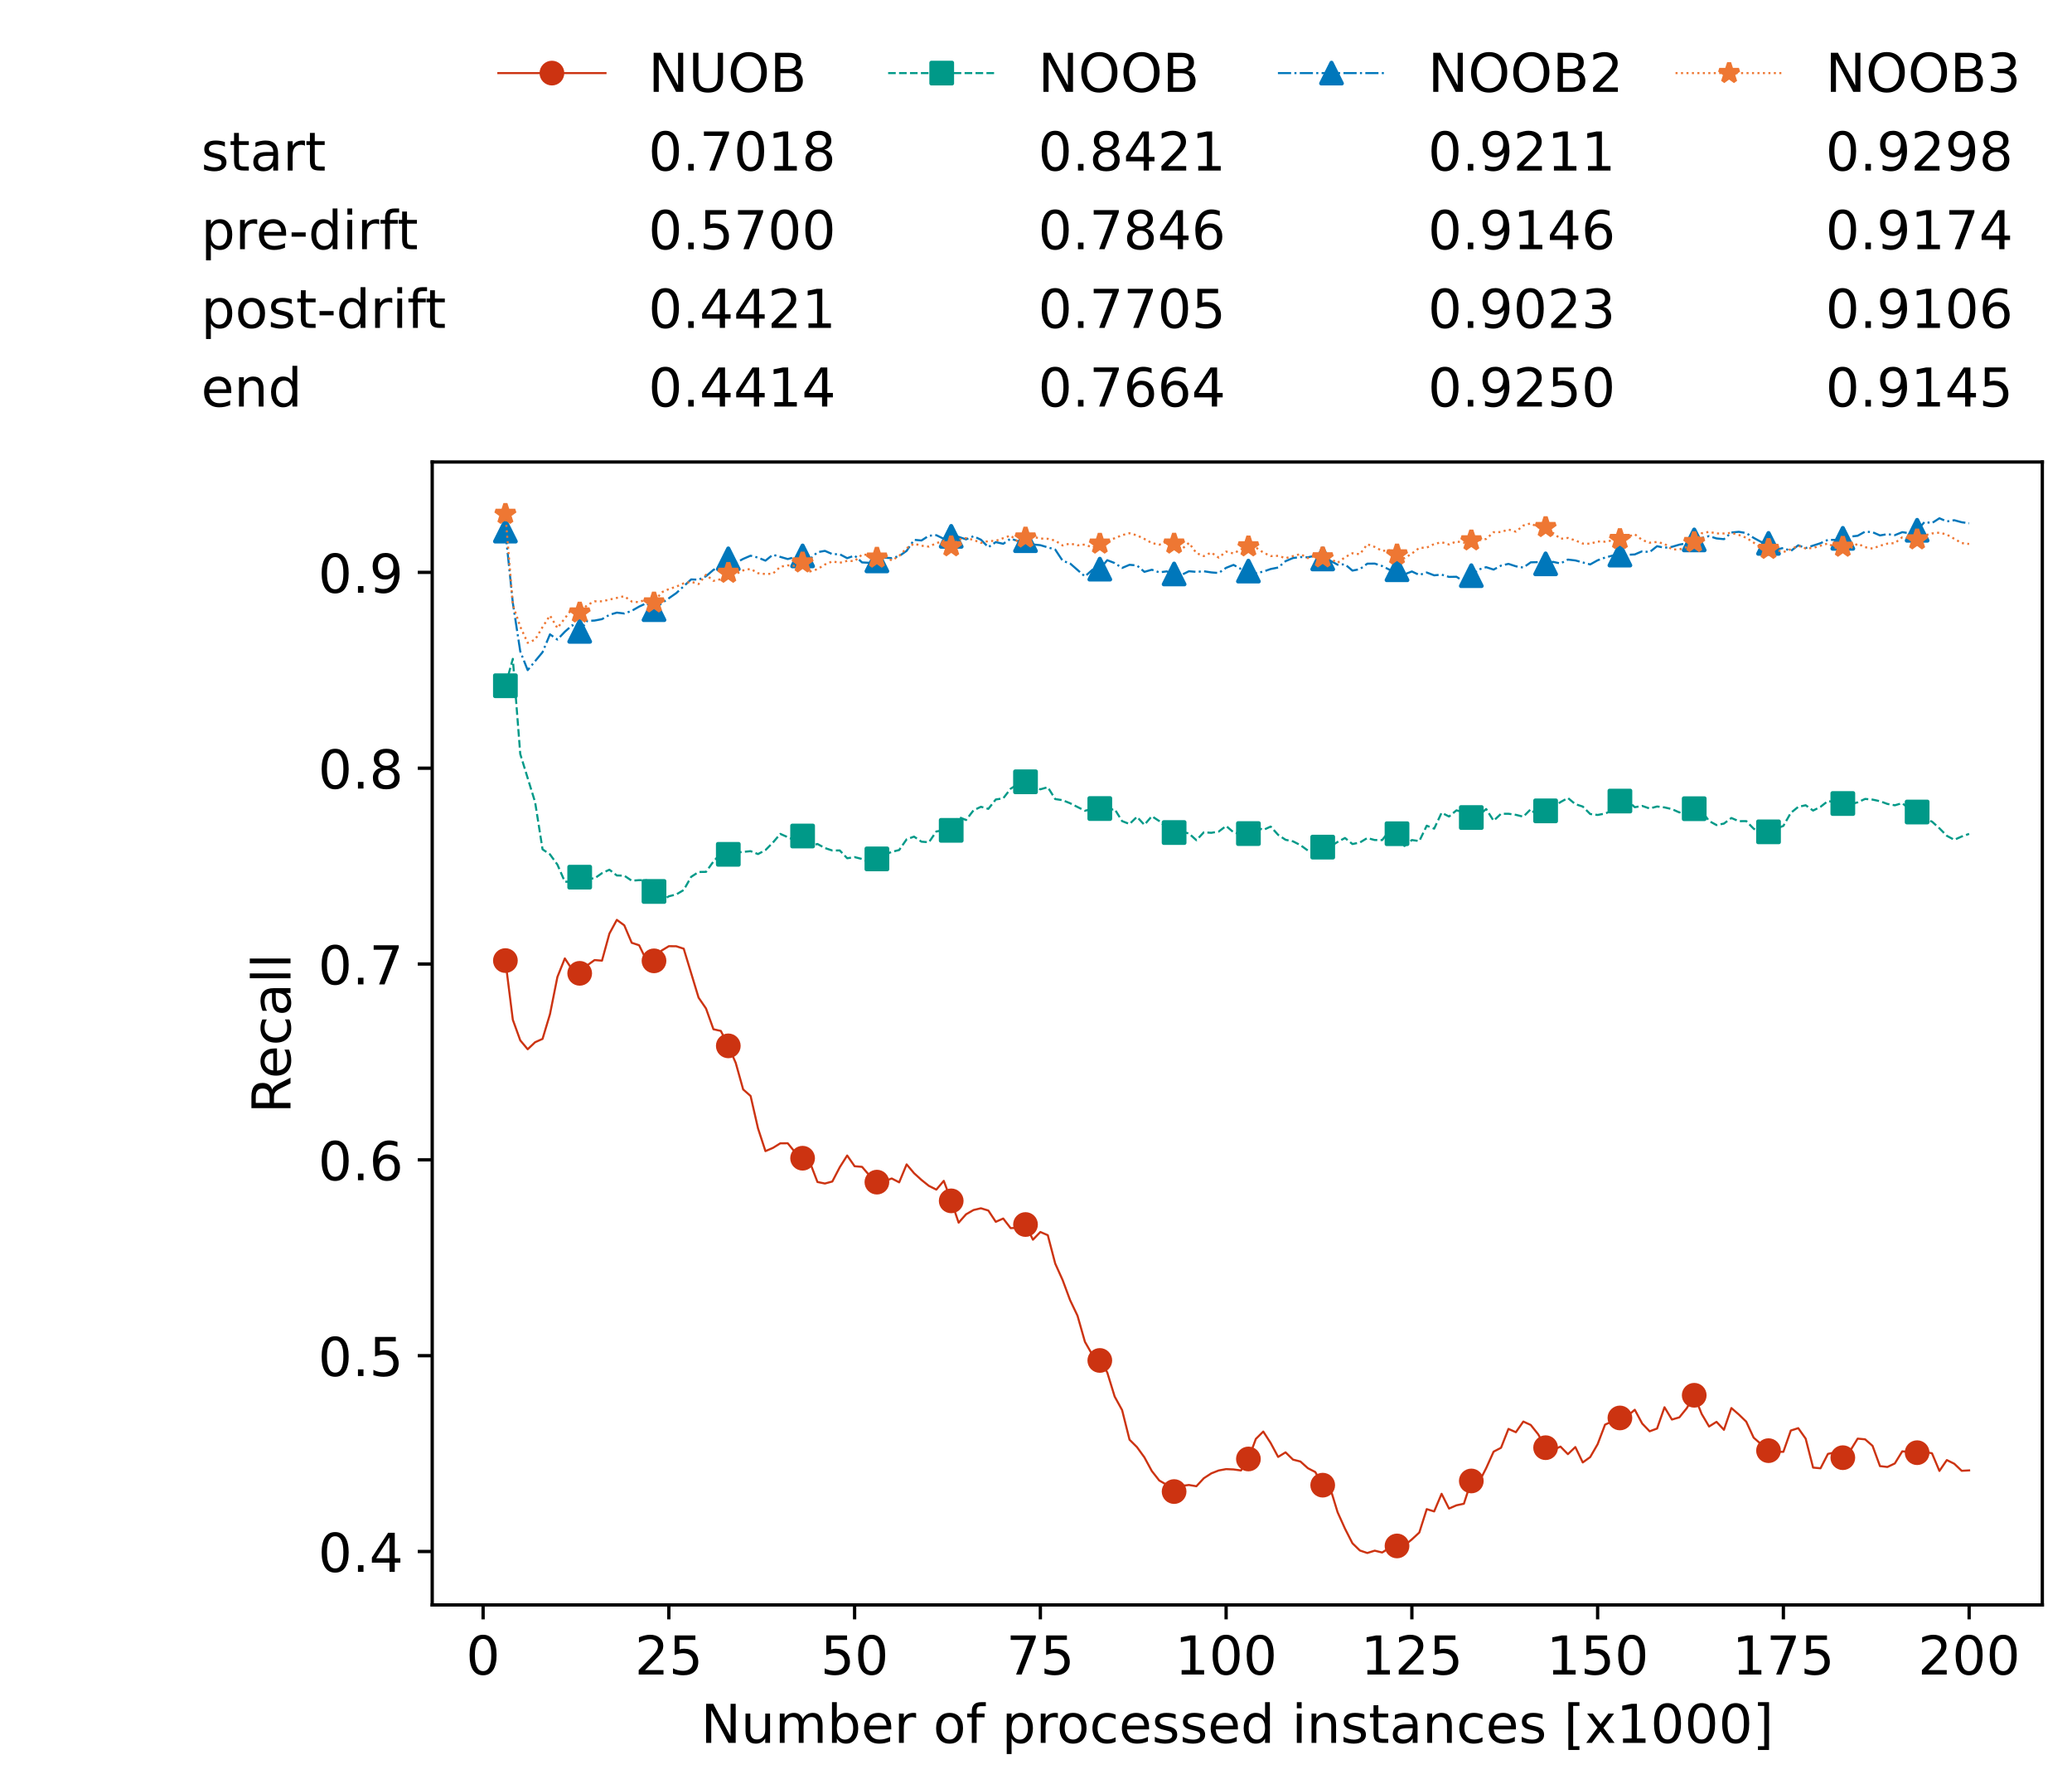 <?xml version="1.0" encoding="utf-8" standalone="no"?>
<!DOCTYPE svg PUBLIC "-//W3C//DTD SVG 1.1//EN"
  "http://www.w3.org/Graphics/SVG/1.1/DTD/svg11.dtd">
<!-- Created with matplotlib (https://matplotlib.org/) -->
<svg height="432.615pt" version="1.1" viewBox="0 0 502.65 432.615" width="502.65pt" xmlns="http://www.w3.org/2000/svg" xmlns:xlink="http://www.w3.org/1999/xlink">
 <defs>
  <style type="text/css">*{stroke-linecap:butt;stroke-linejoin:round;}</style>
 </defs>
 <g id="figure_1">
  <g id="patch_1">
   <path d="M 0 432.615 
L 502.65 432.615 
L 502.65 0 
L 0 0 
z
" style="fill:#ffffff;"/>
  </g>
  <g id="axes_1">
   <g id="patch_2">
    <path d="M 104.85 389.252 
L 495.45 389.252 
L 495.45 112.052 
L 104.85 112.052 
z
" style="fill:#ffffff;"/>
   </g>
   <g id="matplotlib.axis_1">
    <g id="xtick_1">
     <g id="line2d_1">
      <defs>
       <path d="M 0 0 
L 0 3.5 
" id="m16fc7ef372" style="stroke:#000000;stroke-width:0.8;"/>
      </defs>
      <g>
       <use style="stroke:#000000;stroke-width:0.8;" x="117.197" xlink:href="#m16fc7ef372" y="389.252"/>
      </g>
     </g>
     <g id="text_1">
      <!-- 0 -->
      <g transform="translate(113.061 406.13)scale(0.13 -0.13)">
       <defs>
        <path d="M 31.781 66.406 
Q 24.172 66.406 20.328 58.906 
Q 16.5 51.422 16.5 36.375 
Q 16.5 21.391 20.328 13.891 
Q 24.172 6.391 31.781 6.391 
Q 39.453 6.391 43.281 13.891 
Q 47.125 21.391 47.125 36.375 
Q 47.125 51.422 43.281 58.906 
Q 39.453 66.406 31.781 66.406 
z
M 31.781 74.219 
Q 44.047 74.219 50.516 64.516 
Q 56.984 54.828 56.984 36.375 
Q 56.984 17.969 50.516 8.266 
Q 44.047 -1.422 31.781 -1.422 
Q 19.531 -1.422 13.062 8.266 
Q 6.594 17.969 6.594 36.375 
Q 6.594 54.828 13.062 64.516 
Q 19.531 74.219 31.781 74.219 
z
" id="DejaVuSans-48"/>
       </defs>
       <use xlink:href="#DejaVuSans-48"/>
      </g>
     </g>
    </g>
    <g id="xtick_2">
     <g id="line2d_2">
      <g>
       <use style="stroke:#000000;stroke-width:0.8;" x="162.259" xlink:href="#m16fc7ef372" y="389.252"/>
      </g>
     </g>
     <g id="text_2">
      <!-- 25 -->
      <g transform="translate(153.988 406.13)scale(0.13 -0.13)">
       <defs>
        <path d="M 19.188 8.297 
L 53.609 8.297 
L 53.609 0 
L 7.328 0 
L 7.328 8.297 
Q 12.938 14.109 22.625 23.891 
Q 32.328 33.688 34.812 36.531 
Q 39.547 41.844 41.422 45.531 
Q 43.312 49.219 43.312 52.781 
Q 43.312 58.594 39.234 62.25 
Q 35.156 65.922 28.609 65.922 
Q 23.969 65.922 18.812 64.312 
Q 13.672 62.703 7.812 59.422 
L 7.812 69.391 
Q 13.766 71.781 18.938 73 
Q 24.125 74.219 28.422 74.219 
Q 39.75 74.219 46.484 68.547 
Q 53.219 62.891 53.219 53.422 
Q 53.219 48.922 51.531 44.891 
Q 49.859 40.875 45.406 35.406 
Q 44.188 33.984 37.641 27.219 
Q 31.109 20.453 19.188 8.297 
z
" id="DejaVuSans-50"/>
        <path d="M 10.797 72.906 
L 49.516 72.906 
L 49.516 64.594 
L 19.828 64.594 
L 19.828 46.734 
Q 21.969 47.469 24.109 47.828 
Q 26.266 48.188 28.422 48.188 
Q 40.625 48.188 47.75 41.5 
Q 54.891 34.812 54.891 23.391 
Q 54.891 11.625 47.562 5.094 
Q 40.234 -1.422 26.906 -1.422 
Q 22.312 -1.422 17.547 -0.641 
Q 12.797 0.141 7.719 1.703 
L 7.719 11.625 
Q 12.109 9.234 16.797 8.062 
Q 21.484 6.891 26.703 6.891 
Q 35.156 6.891 40.078 11.328 
Q 45.016 15.766 45.016 23.391 
Q 45.016 31 40.078 35.438 
Q 35.156 39.891 26.703 39.891 
Q 22.75 39.891 18.812 39.016 
Q 14.891 38.141 10.797 36.281 
z
" id="DejaVuSans-53"/>
       </defs>
       <use xlink:href="#DejaVuSans-50"/>
       <use x="63.623" xlink:href="#DejaVuSans-53"/>
      </g>
     </g>
    </g>
    <g id="xtick_3">
     <g id="line2d_3">
      <g>
       <use style="stroke:#000000;stroke-width:0.8;" x="207.322" xlink:href="#m16fc7ef372" y="389.252"/>
      </g>
     </g>
     <g id="text_3">
      <!-- 50 -->
      <g transform="translate(199.05 406.13)scale(0.13 -0.13)">
       <use xlink:href="#DejaVuSans-53"/>
       <use x="63.623" xlink:href="#DejaVuSans-48"/>
      </g>
     </g>
    </g>
    <g id="xtick_4">
     <g id="line2d_4">
      <g>
       <use style="stroke:#000000;stroke-width:0.8;" x="252.384" xlink:href="#m16fc7ef372" y="389.252"/>
      </g>
     </g>
     <g id="text_4">
      <!-- 75 -->
      <g transform="translate(244.113 406.13)scale(0.13 -0.13)">
       <defs>
        <path d="M 8.203 72.906 
L 55.078 72.906 
L 55.078 68.703 
L 28.609 0 
L 18.312 0 
L 43.219 64.594 
L 8.203 64.594 
z
" id="DejaVuSans-55"/>
       </defs>
       <use xlink:href="#DejaVuSans-55"/>
       <use x="63.623" xlink:href="#DejaVuSans-53"/>
      </g>
     </g>
    </g>
    <g id="xtick_5">
     <g id="line2d_5">
      <g>
       <use style="stroke:#000000;stroke-width:0.8;" x="297.446" xlink:href="#m16fc7ef372" y="389.252"/>
      </g>
     </g>
     <g id="text_5">
      <!-- 100 -->
      <g transform="translate(285.039 406.13)scale(0.13 -0.13)">
       <defs>
        <path d="M 12.406 8.297 
L 28.516 8.297 
L 28.516 63.922 
L 10.984 60.406 
L 10.984 69.391 
L 28.422 72.906 
L 38.281 72.906 
L 38.281 8.297 
L 54.391 8.297 
L 54.391 0 
L 12.406 0 
z
" id="DejaVuSans-49"/>
       </defs>
       <use xlink:href="#DejaVuSans-49"/>
       <use x="63.623" xlink:href="#DejaVuSans-48"/>
       <use x="127.246" xlink:href="#DejaVuSans-48"/>
      </g>
     </g>
    </g>
    <g id="xtick_6">
     <g id="line2d_6">
      <g>
       <use style="stroke:#000000;stroke-width:0.8;" x="342.509" xlink:href="#m16fc7ef372" y="389.252"/>
      </g>
     </g>
     <g id="text_6">
      <!-- 125 -->
      <g transform="translate(330.102 406.13)scale(0.13 -0.13)">
       <use xlink:href="#DejaVuSans-49"/>
       <use x="63.623" xlink:href="#DejaVuSans-50"/>
       <use x="127.246" xlink:href="#DejaVuSans-53"/>
      </g>
     </g>
    </g>
    <g id="xtick_7">
     <g id="line2d_7">
      <g>
       <use style="stroke:#000000;stroke-width:0.8;" x="387.571" xlink:href="#m16fc7ef372" y="389.252"/>
      </g>
     </g>
     <g id="text_7">
      <!-- 150 -->
      <g transform="translate(375.164 406.13)scale(0.13 -0.13)">
       <use xlink:href="#DejaVuSans-49"/>
       <use x="63.623" xlink:href="#DejaVuSans-53"/>
       <use x="127.246" xlink:href="#DejaVuSans-48"/>
      </g>
     </g>
    </g>
    <g id="xtick_8">
     <g id="line2d_8">
      <g>
       <use style="stroke:#000000;stroke-width:0.8;" x="432.633" xlink:href="#m16fc7ef372" y="389.252"/>
      </g>
     </g>
     <g id="text_8">
      <!-- 175 -->
      <g transform="translate(420.226 406.13)scale(0.13 -0.13)">
       <use xlink:href="#DejaVuSans-49"/>
       <use x="63.623" xlink:href="#DejaVuSans-55"/>
       <use x="127.246" xlink:href="#DejaVuSans-53"/>
      </g>
     </g>
    </g>
    <g id="xtick_9">
     <g id="line2d_9">
      <g>
       <use style="stroke:#000000;stroke-width:0.8;" x="477.695" xlink:href="#m16fc7ef372" y="389.252"/>
      </g>
     </g>
     <g id="text_9">
      <!-- 200 -->
      <g transform="translate(465.289 406.13)scale(0.13 -0.13)">
       <use xlink:href="#DejaVuSans-50"/>
       <use x="63.623" xlink:href="#DejaVuSans-48"/>
       <use x="127.246" xlink:href="#DejaVuSans-48"/>
      </g>
     </g>
    </g>
    <g id="text_10">
     <!-- Number of processed instances [x1000] -->
     <g transform="translate(170.025 422.711)scale(0.13 -0.13)">
      <defs>
       <path d="M 9.812 72.906 
L 23.094 72.906 
L 55.422 11.922 
L 55.422 72.906 
L 64.984 72.906 
L 64.984 0 
L 51.703 0 
L 19.391 60.984 
L 19.391 0 
L 9.812 0 
z
" id="DejaVuSans-78"/>
       <path d="M 8.5 21.578 
L 8.5 54.688 
L 17.484 54.688 
L 17.484 21.922 
Q 17.484 14.156 20.5 10.266 
Q 23.531 6.391 29.594 6.391 
Q 36.859 6.391 41.078 11.031 
Q 45.312 15.672 45.312 23.688 
L 45.312 54.688 
L 54.297 54.688 
L 54.297 0 
L 45.312 0 
L 45.312 8.406 
Q 42.047 3.422 37.719 1 
Q 33.406 -1.422 27.688 -1.422 
Q 18.266 -1.422 13.375 4.438 
Q 8.5 10.297 8.5 21.578 
z
M 31.109 56 
z
" id="DejaVuSans-117"/>
       <path d="M 52 44.188 
Q 55.375 50.25 60.062 53.125 
Q 64.75 56 71.094 56 
Q 79.641 56 84.281 50.016 
Q 88.922 44.047 88.922 33.016 
L 88.922 0 
L 79.891 0 
L 79.891 32.719 
Q 79.891 40.578 77.094 44.375 
Q 74.312 48.188 68.609 48.188 
Q 61.625 48.188 57.562 43.547 
Q 53.516 38.922 53.516 30.906 
L 53.516 0 
L 44.484 0 
L 44.484 32.719 
Q 44.484 40.625 41.703 44.406 
Q 38.922 48.188 33.109 48.188 
Q 26.219 48.188 22.156 43.531 
Q 18.109 38.875 18.109 30.906 
L 18.109 0 
L 9.078 0 
L 9.078 54.688 
L 18.109 54.688 
L 18.109 46.188 
Q 21.188 51.219 25.484 53.609 
Q 29.781 56 35.688 56 
Q 41.656 56 45.828 52.969 
Q 50 49.953 52 44.188 
z
" id="DejaVuSans-109"/>
       <path d="M 48.688 27.297 
Q 48.688 37.203 44.609 42.844 
Q 40.531 48.484 33.406 48.484 
Q 26.266 48.484 22.188 42.844 
Q 18.109 37.203 18.109 27.297 
Q 18.109 17.391 22.188 11.75 
Q 26.266 6.109 33.406 6.109 
Q 40.531 6.109 44.609 11.75 
Q 48.688 17.391 48.688 27.297 
z
M 18.109 46.391 
Q 20.953 51.266 25.266 53.625 
Q 29.594 56 35.594 56 
Q 45.562 56 51.781 48.094 
Q 58.016 40.188 58.016 27.297 
Q 58.016 14.406 51.781 6.484 
Q 45.562 -1.422 35.594 -1.422 
Q 29.594 -1.422 25.266 0.953 
Q 20.953 3.328 18.109 8.203 
L 18.109 0 
L 9.078 0 
L 9.078 75.984 
L 18.109 75.984 
z
" id="DejaVuSans-98"/>
       <path d="M 56.203 29.594 
L 56.203 25.203 
L 14.891 25.203 
Q 15.484 15.922 20.484 11.062 
Q 25.484 6.203 34.422 6.203 
Q 39.594 6.203 44.453 7.469 
Q 49.312 8.734 54.109 11.281 
L 54.109 2.781 
Q 49.266 0.734 44.188 -0.344 
Q 39.109 -1.422 33.891 -1.422 
Q 20.797 -1.422 13.156 6.188 
Q 5.516 13.812 5.516 26.812 
Q 5.516 40.234 12.766 48.109 
Q 20.016 56 32.328 56 
Q 43.359 56 49.781 48.891 
Q 56.203 41.797 56.203 29.594 
z
M 47.219 32.234 
Q 47.125 39.594 43.094 43.984 
Q 39.062 48.391 32.422 48.391 
Q 24.906 48.391 20.391 44.141 
Q 15.875 39.891 15.188 32.172 
z
" id="DejaVuSans-101"/>
       <path d="M 41.109 46.297 
Q 39.594 47.172 37.812 47.578 
Q 36.031 48 33.891 48 
Q 26.266 48 22.188 43.047 
Q 18.109 38.094 18.109 28.812 
L 18.109 0 
L 9.078 0 
L 9.078 54.688 
L 18.109 54.688 
L 18.109 46.188 
Q 20.953 51.172 25.484 53.578 
Q 30.031 56 36.531 56 
Q 37.453 56 38.578 55.875 
Q 39.703 55.766 41.062 55.516 
z
" id="DejaVuSans-114"/>
       <path id="DejaVuSans-32"/>
       <path d="M 30.609 48.391 
Q 23.391 48.391 19.188 42.75 
Q 14.984 37.109 14.984 27.297 
Q 14.984 17.484 19.156 11.844 
Q 23.344 6.203 30.609 6.203 
Q 37.797 6.203 41.984 11.859 
Q 46.188 17.531 46.188 27.297 
Q 46.188 37.016 41.984 42.703 
Q 37.797 48.391 30.609 48.391 
z
M 30.609 56 
Q 42.328 56 49.016 48.375 
Q 55.719 40.766 55.719 27.297 
Q 55.719 13.875 49.016 6.219 
Q 42.328 -1.422 30.609 -1.422 
Q 18.844 -1.422 12.172 6.219 
Q 5.516 13.875 5.516 27.297 
Q 5.516 40.766 12.172 48.375 
Q 18.844 56 30.609 56 
z
" id="DejaVuSans-111"/>
       <path d="M 37.109 75.984 
L 37.109 68.5 
L 28.516 68.5 
Q 23.688 68.5 21.797 66.547 
Q 19.922 64.594 19.922 59.516 
L 19.922 54.688 
L 34.719 54.688 
L 34.719 47.703 
L 19.922 47.703 
L 19.922 0 
L 10.891 0 
L 10.891 47.703 
L 2.297 47.703 
L 2.297 54.688 
L 10.891 54.688 
L 10.891 58.5 
Q 10.891 67.625 15.141 71.797 
Q 19.391 75.984 28.609 75.984 
z
" id="DejaVuSans-102"/>
       <path d="M 18.109 8.203 
L 18.109 -20.797 
L 9.078 -20.797 
L 9.078 54.688 
L 18.109 54.688 
L 18.109 46.391 
Q 20.953 51.266 25.266 53.625 
Q 29.594 56 35.594 56 
Q 45.562 56 51.781 48.094 
Q 58.016 40.188 58.016 27.297 
Q 58.016 14.406 51.781 6.484 
Q 45.562 -1.422 35.594 -1.422 
Q 29.594 -1.422 25.266 0.953 
Q 20.953 3.328 18.109 8.203 
z
M 48.688 27.297 
Q 48.688 37.203 44.609 42.844 
Q 40.531 48.484 33.406 48.484 
Q 26.266 48.484 22.188 42.844 
Q 18.109 37.203 18.109 27.297 
Q 18.109 17.391 22.188 11.75 
Q 26.266 6.109 33.406 6.109 
Q 40.531 6.109 44.609 11.75 
Q 48.688 17.391 48.688 27.297 
z
" id="DejaVuSans-112"/>
       <path d="M 48.781 52.594 
L 48.781 44.188 
Q 44.969 46.297 41.141 47.344 
Q 37.312 48.391 33.406 48.391 
Q 24.656 48.391 19.812 42.844 
Q 14.984 37.312 14.984 27.297 
Q 14.984 17.281 19.812 11.734 
Q 24.656 6.203 33.406 6.203 
Q 37.312 6.203 41.141 7.25 
Q 44.969 8.297 48.781 10.406 
L 48.781 2.094 
Q 45.016 0.344 40.984 -0.531 
Q 36.969 -1.422 32.422 -1.422 
Q 20.062 -1.422 12.781 6.344 
Q 5.516 14.109 5.516 27.297 
Q 5.516 40.672 12.859 48.328 
Q 20.219 56 33.016 56 
Q 37.156 56 41.109 55.141 
Q 45.062 54.297 48.781 52.594 
z
" id="DejaVuSans-99"/>
       <path d="M 44.281 53.078 
L 44.281 44.578 
Q 40.484 46.531 36.375 47.5 
Q 32.281 48.484 27.875 48.484 
Q 21.188 48.484 17.844 46.438 
Q 14.5 44.391 14.5 40.281 
Q 14.5 37.156 16.891 35.375 
Q 19.281 33.594 26.516 31.984 
L 29.594 31.297 
Q 39.156 29.25 43.188 25.516 
Q 47.219 21.781 47.219 15.094 
Q 47.219 7.469 41.188 3.016 
Q 35.156 -1.422 24.609 -1.422 
Q 20.219 -1.422 15.453 -0.562 
Q 10.688 0.297 5.422 2 
L 5.422 11.281 
Q 10.406 8.688 15.234 7.391 
Q 20.062 6.109 24.812 6.109 
Q 31.156 6.109 34.562 8.281 
Q 37.984 10.453 37.984 14.406 
Q 37.984 18.062 35.516 20.016 
Q 33.062 21.969 24.703 23.781 
L 21.578 24.516 
Q 13.234 26.266 9.516 29.906 
Q 5.812 33.547 5.812 39.891 
Q 5.812 47.609 11.281 51.797 
Q 16.75 56 26.812 56 
Q 31.781 56 36.172 55.266 
Q 40.578 54.547 44.281 53.078 
z
" id="DejaVuSans-115"/>
       <path d="M 45.406 46.391 
L 45.406 75.984 
L 54.391 75.984 
L 54.391 0 
L 45.406 0 
L 45.406 8.203 
Q 42.578 3.328 38.25 0.953 
Q 33.938 -1.422 27.875 -1.422 
Q 17.969 -1.422 11.734 6.484 
Q 5.516 14.406 5.516 27.297 
Q 5.516 40.188 11.734 48.094 
Q 17.969 56 27.875 56 
Q 33.938 56 38.25 53.625 
Q 42.578 51.266 45.406 46.391 
z
M 14.797 27.297 
Q 14.797 17.391 18.875 11.75 
Q 22.953 6.109 30.078 6.109 
Q 37.203 6.109 41.297 11.75 
Q 45.406 17.391 45.406 27.297 
Q 45.406 37.203 41.297 42.844 
Q 37.203 48.484 30.078 48.484 
Q 22.953 48.484 18.875 42.844 
Q 14.797 37.203 14.797 27.297 
z
" id="DejaVuSans-100"/>
       <path d="M 9.422 54.688 
L 18.406 54.688 
L 18.406 0 
L 9.422 0 
z
M 9.422 75.984 
L 18.406 75.984 
L 18.406 64.594 
L 9.422 64.594 
z
" id="DejaVuSans-105"/>
       <path d="M 54.891 33.016 
L 54.891 0 
L 45.906 0 
L 45.906 32.719 
Q 45.906 40.484 42.875 44.328 
Q 39.844 48.188 33.797 48.188 
Q 26.516 48.188 22.312 43.547 
Q 18.109 38.922 18.109 30.906 
L 18.109 0 
L 9.078 0 
L 9.078 54.688 
L 18.109 54.688 
L 18.109 46.188 
Q 21.344 51.125 25.703 53.562 
Q 30.078 56 35.797 56 
Q 45.219 56 50.047 50.172 
Q 54.891 44.344 54.891 33.016 
z
" id="DejaVuSans-110"/>
       <path d="M 18.312 70.219 
L 18.312 54.688 
L 36.812 54.688 
L 36.812 47.703 
L 18.312 47.703 
L 18.312 18.016 
Q 18.312 11.328 20.141 9.422 
Q 21.969 7.516 27.594 7.516 
L 36.812 7.516 
L 36.812 0 
L 27.594 0 
Q 17.188 0 13.234 3.875 
Q 9.281 7.766 9.281 18.016 
L 9.281 47.703 
L 2.688 47.703 
L 2.688 54.688 
L 9.281 54.688 
L 9.281 70.219 
z
" id="DejaVuSans-116"/>
       <path d="M 34.281 27.484 
Q 23.391 27.484 19.188 25 
Q 14.984 22.516 14.984 16.5 
Q 14.984 11.719 18.141 8.906 
Q 21.297 6.109 26.703 6.109 
Q 34.188 6.109 38.703 11.406 
Q 43.219 16.703 43.219 25.484 
L 43.219 27.484 
z
M 52.203 31.203 
L 52.203 0 
L 43.219 0 
L 43.219 8.297 
Q 40.141 3.328 35.547 0.953 
Q 30.953 -1.422 24.312 -1.422 
Q 15.922 -1.422 10.953 3.297 
Q 6 8.016 6 15.922 
Q 6 25.141 12.172 29.828 
Q 18.359 34.516 30.609 34.516 
L 43.219 34.516 
L 43.219 35.406 
Q 43.219 41.609 39.141 45 
Q 35.062 48.391 27.688 48.391 
Q 23 48.391 18.547 47.266 
Q 14.109 46.141 10.016 43.891 
L 10.016 52.203 
Q 14.938 54.109 19.578 55.047 
Q 24.219 56 28.609 56 
Q 40.484 56 46.344 49.844 
Q 52.203 43.703 52.203 31.203 
z
" id="DejaVuSans-97"/>
       <path d="M 8.594 75.984 
L 29.297 75.984 
L 29.297 69 
L 17.578 69 
L 17.578 -6.203 
L 29.297 -6.203 
L 29.297 -13.188 
L 8.594 -13.188 
z
" id="DejaVuSans-91"/>
       <path d="M 54.891 54.688 
L 35.109 28.078 
L 55.906 0 
L 45.312 0 
L 29.391 21.484 
L 13.484 0 
L 2.875 0 
L 24.125 28.609 
L 4.688 54.688 
L 15.281 54.688 
L 29.781 35.203 
L 44.281 54.688 
z
" id="DejaVuSans-120"/>
       <path d="M 30.422 75.984 
L 30.422 -13.188 
L 9.719 -13.188 
L 9.719 -6.203 
L 21.391 -6.203 
L 21.391 69 
L 9.719 69 
L 9.719 75.984 
z
" id="DejaVuSans-93"/>
      </defs>
      <use xlink:href="#DejaVuSans-78"/>
      <use x="74.805" xlink:href="#DejaVuSans-117"/>
      <use x="138.184" xlink:href="#DejaVuSans-109"/>
      <use x="235.596" xlink:href="#DejaVuSans-98"/>
      <use x="299.072" xlink:href="#DejaVuSans-101"/>
      <use x="360.596" xlink:href="#DejaVuSans-114"/>
      <use x="401.709" xlink:href="#DejaVuSans-32"/>
      <use x="433.496" xlink:href="#DejaVuSans-111"/>
      <use x="494.678" xlink:href="#DejaVuSans-102"/>
      <use x="529.883" xlink:href="#DejaVuSans-32"/>
      <use x="561.67" xlink:href="#DejaVuSans-112"/>
      <use x="625.146" xlink:href="#DejaVuSans-114"/>
      <use x="664.01" xlink:href="#DejaVuSans-111"/>
      <use x="725.191" xlink:href="#DejaVuSans-99"/>
      <use x="780.172" xlink:href="#DejaVuSans-101"/>
      <use x="841.695" xlink:href="#DejaVuSans-115"/>
      <use x="893.795" xlink:href="#DejaVuSans-115"/>
      <use x="945.895" xlink:href="#DejaVuSans-101"/>
      <use x="1007.418" xlink:href="#DejaVuSans-100"/>
      <use x="1070.895" xlink:href="#DejaVuSans-32"/>
      <use x="1102.682" xlink:href="#DejaVuSans-105"/>
      <use x="1130.465" xlink:href="#DejaVuSans-110"/>
      <use x="1193.844" xlink:href="#DejaVuSans-115"/>
      <use x="1245.943" xlink:href="#DejaVuSans-116"/>
      <use x="1285.152" xlink:href="#DejaVuSans-97"/>
      <use x="1346.432" xlink:href="#DejaVuSans-110"/>
      <use x="1409.811" xlink:href="#DejaVuSans-99"/>
      <use x="1464.791" xlink:href="#DejaVuSans-101"/>
      <use x="1526.314" xlink:href="#DejaVuSans-115"/>
      <use x="1578.414" xlink:href="#DejaVuSans-32"/>
      <use x="1610.201" xlink:href="#DejaVuSans-91"/>
      <use x="1649.215" xlink:href="#DejaVuSans-120"/>
      <use x="1708.395" xlink:href="#DejaVuSans-49"/>
      <use x="1772.018" xlink:href="#DejaVuSans-48"/>
      <use x="1835.641" xlink:href="#DejaVuSans-48"/>
      <use x="1899.264" xlink:href="#DejaVuSans-48"/>
      <use x="1962.887" xlink:href="#DejaVuSans-93"/>
     </g>
    </g>
   </g>
   <g id="matplotlib.axis_2">
    <g id="ytick_1">
     <g id="line2d_10">
      <defs>
       <path d="M 0 0 
L -3.5 0 
" id="m35a2f92923" style="stroke:#000000;stroke-width:0.8;"/>
      </defs>
      <g>
       <use style="stroke:#000000;stroke-width:0.8;" x="104.85" xlink:href="#m35a2f92923" y="376.292"/>
      </g>
     </g>
     <g id="text_11">
      <!-- 0.4 -->
      <g transform="translate(77.176 381.231)scale(0.13 -0.13)">
       <defs>
        <path d="M 10.688 12.406 
L 21 12.406 
L 21 0 
L 10.688 0 
z
" id="DejaVuSans-46"/>
        <path d="M 37.797 64.312 
L 12.891 25.391 
L 37.797 25.391 
z
M 35.203 72.906 
L 47.609 72.906 
L 47.609 25.391 
L 58.016 25.391 
L 58.016 17.188 
L 47.609 17.188 
L 47.609 0 
L 37.797 0 
L 37.797 17.188 
L 4.891 17.188 
L 4.891 26.703 
z
" id="DejaVuSans-52"/>
       </defs>
       <use xlink:href="#DejaVuSans-48"/>
       <use x="63.623" xlink:href="#DejaVuSans-46"/>
       <use x="95.41" xlink:href="#DejaVuSans-52"/>
      </g>
     </g>
    </g>
    <g id="ytick_2">
     <g id="line2d_11">
      <g>
       <use style="stroke:#000000;stroke-width:0.8;" x="104.85" xlink:href="#m35a2f92923" y="328.797"/>
      </g>
     </g>
     <g id="text_12">
      <!-- 0.5 -->
      <g transform="translate(77.176 333.736)scale(0.13 -0.13)">
       <use xlink:href="#DejaVuSans-48"/>
       <use x="63.623" xlink:href="#DejaVuSans-46"/>
       <use x="95.41" xlink:href="#DejaVuSans-53"/>
      </g>
     </g>
    </g>
    <g id="ytick_3">
     <g id="line2d_12">
      <g>
       <use style="stroke:#000000;stroke-width:0.8;" x="104.85" xlink:href="#m35a2f92923" y="281.302"/>
      </g>
     </g>
     <g id="text_13">
      <!-- 0.6 -->
      <g transform="translate(77.176 286.241)scale(0.13 -0.13)">
       <defs>
        <path d="M 33.016 40.375 
Q 26.375 40.375 22.484 35.828 
Q 18.609 31.297 18.609 23.391 
Q 18.609 15.531 22.484 10.953 
Q 26.375 6.391 33.016 6.391 
Q 39.656 6.391 43.531 10.953 
Q 47.406 15.531 47.406 23.391 
Q 47.406 31.297 43.531 35.828 
Q 39.656 40.375 33.016 40.375 
z
M 52.594 71.297 
L 52.594 62.312 
Q 48.875 64.062 45.094 64.984 
Q 41.312 65.922 37.594 65.922 
Q 27.828 65.922 22.672 59.328 
Q 17.531 52.734 16.797 39.406 
Q 19.672 43.656 24.016 45.922 
Q 28.375 48.188 33.594 48.188 
Q 44.578 48.188 50.953 41.516 
Q 57.328 34.859 57.328 23.391 
Q 57.328 12.156 50.688 5.359 
Q 44.047 -1.422 33.016 -1.422 
Q 20.359 -1.422 13.672 8.266 
Q 6.984 17.969 6.984 36.375 
Q 6.984 53.656 15.188 63.938 
Q 23.391 74.219 37.203 74.219 
Q 40.922 74.219 44.703 73.484 
Q 48.484 72.75 52.594 71.297 
z
" id="DejaVuSans-54"/>
       </defs>
       <use xlink:href="#DejaVuSans-48"/>
       <use x="63.623" xlink:href="#DejaVuSans-46"/>
       <use x="95.41" xlink:href="#DejaVuSans-54"/>
      </g>
     </g>
    </g>
    <g id="ytick_4">
     <g id="line2d_13">
      <g>
       <use style="stroke:#000000;stroke-width:0.8;" x="104.85" xlink:href="#m35a2f92923" y="233.807"/>
      </g>
     </g>
     <g id="text_14">
      <!-- 0.7 -->
      <g transform="translate(77.176 238.746)scale(0.13 -0.13)">
       <use xlink:href="#DejaVuSans-48"/>
       <use x="63.623" xlink:href="#DejaVuSans-46"/>
       <use x="95.41" xlink:href="#DejaVuSans-55"/>
      </g>
     </g>
    </g>
    <g id="ytick_5">
     <g id="line2d_14">
      <g>
       <use style="stroke:#000000;stroke-width:0.8;" x="104.85" xlink:href="#m35a2f92923" y="186.312"/>
      </g>
     </g>
     <g id="text_15">
      <!-- 0.8 -->
      <g transform="translate(77.176 191.251)scale(0.13 -0.13)">
       <defs>
        <path d="M 31.781 34.625 
Q 24.75 34.625 20.719 30.859 
Q 16.703 27.094 16.703 20.516 
Q 16.703 13.922 20.719 10.156 
Q 24.75 6.391 31.781 6.391 
Q 38.812 6.391 42.859 10.172 
Q 46.922 13.969 46.922 20.516 
Q 46.922 27.094 42.891 30.859 
Q 38.875 34.625 31.781 34.625 
z
M 21.922 38.812 
Q 15.578 40.375 12.031 44.719 
Q 8.5 49.078 8.5 55.328 
Q 8.5 64.062 14.719 69.141 
Q 20.953 74.219 31.781 74.219 
Q 42.672 74.219 48.875 69.141 
Q 55.078 64.062 55.078 55.328 
Q 55.078 49.078 51.531 44.719 
Q 48 40.375 41.703 38.812 
Q 48.828 37.156 52.797 32.312 
Q 56.781 27.484 56.781 20.516 
Q 56.781 9.906 50.312 4.234 
Q 43.844 -1.422 31.781 -1.422 
Q 19.734 -1.422 13.25 4.234 
Q 6.781 9.906 6.781 20.516 
Q 6.781 27.484 10.781 32.312 
Q 14.797 37.156 21.922 38.812 
z
M 18.312 54.391 
Q 18.312 48.734 21.844 45.562 
Q 25.391 42.391 31.781 42.391 
Q 38.141 42.391 41.719 45.562 
Q 45.312 48.734 45.312 54.391 
Q 45.312 60.062 41.719 63.234 
Q 38.141 66.406 31.781 66.406 
Q 25.391 66.406 21.844 63.234 
Q 18.312 60.062 18.312 54.391 
z
" id="DejaVuSans-56"/>
       </defs>
       <use xlink:href="#DejaVuSans-48"/>
       <use x="63.623" xlink:href="#DejaVuSans-46"/>
       <use x="95.41" xlink:href="#DejaVuSans-56"/>
      </g>
     </g>
    </g>
    <g id="ytick_6">
     <g id="line2d_15">
      <g>
       <use style="stroke:#000000;stroke-width:0.8;" x="104.85" xlink:href="#m35a2f92923" y="138.817"/>
      </g>
     </g>
     <g id="text_16">
      <!-- 0.9 -->
      <g transform="translate(77.176 143.756)scale(0.13 -0.13)">
       <defs>
        <path d="M 10.984 1.516 
L 10.984 10.5 
Q 14.703 8.734 18.5 7.812 
Q 22.312 6.891 25.984 6.891 
Q 35.75 6.891 40.891 13.453 
Q 46.047 20.016 46.781 33.406 
Q 43.953 29.203 39.594 26.953 
Q 35.25 24.703 29.984 24.703 
Q 19.047 24.703 12.672 31.312 
Q 6.297 37.938 6.297 49.422 
Q 6.297 60.641 12.938 67.422 
Q 19.578 74.219 30.609 74.219 
Q 43.266 74.219 49.922 64.516 
Q 56.594 54.828 56.594 36.375 
Q 56.594 19.141 48.406 8.859 
Q 40.234 -1.422 26.422 -1.422 
Q 22.703 -1.422 18.891 -0.688 
Q 15.094 0.047 10.984 1.516 
z
M 30.609 32.422 
Q 37.25 32.422 41.125 36.953 
Q 45.016 41.5 45.016 49.422 
Q 45.016 57.281 41.125 61.844 
Q 37.25 66.406 30.609 66.406 
Q 23.969 66.406 20.094 61.844 
Q 16.219 57.281 16.219 49.422 
Q 16.219 41.5 20.094 36.953 
Q 23.969 32.422 30.609 32.422 
z
" id="DejaVuSans-57"/>
       </defs>
       <use xlink:href="#DejaVuSans-48"/>
       <use x="63.623" xlink:href="#DejaVuSans-46"/>
       <use x="95.41" xlink:href="#DejaVuSans-57"/>
      </g>
     </g>
    </g>
    <g id="text_17">
     <!-- Recall -->
     <g transform="translate(70.472 270.044)rotate(-90)scale(0.13 -0.13)">
      <defs>
       <path d="M 44.391 34.188 
Q 47.562 33.109 50.562 29.594 
Q 53.562 26.078 56.594 19.922 
L 66.609 0 
L 56 0 
L 46.688 18.703 
Q 43.062 26.031 39.672 28.422 
Q 36.281 30.812 30.422 30.812 
L 19.672 30.812 
L 19.672 0 
L 9.812 0 
L 9.812 72.906 
L 32.078 72.906 
Q 44.578 72.906 50.734 67.672 
Q 56.891 62.453 56.891 51.906 
Q 56.891 45.016 53.688 40.469 
Q 50.484 35.938 44.391 34.188 
z
M 19.672 64.797 
L 19.672 38.922 
L 32.078 38.922 
Q 39.203 38.922 42.844 42.219 
Q 46.484 45.516 46.484 51.906 
Q 46.484 58.297 42.844 61.547 
Q 39.203 64.797 32.078 64.797 
z
" id="DejaVuSans-82"/>
       <path d="M 9.422 75.984 
L 18.406 75.984 
L 18.406 0 
L 9.422 0 
z
" id="DejaVuSans-108"/>
      </defs>
      <use xlink:href="#DejaVuSans-82"/>
      <use x="64.982" xlink:href="#DejaVuSans-101"/>
      <use x="126.506" xlink:href="#DejaVuSans-99"/>
      <use x="181.486" xlink:href="#DejaVuSans-97"/>
      <use x="242.766" xlink:href="#DejaVuSans-108"/>
      <use x="270.549" xlink:href="#DejaVuSans-108"/>
     </g>
    </g>
   </g>
   <g id="line2d_16"/>
   <g id="line2d_17"/>
   <g id="line2d_18"/>
   <g id="line2d_19"/>
   <g id="line2d_20"/>
   <g id="line2d_21">
    <path clip-path="url(#p6194dc5a7d)" d="M 122.605 232.974 
L 124.407 247.329 
L 126.21 252.321 
L 128.012 254.477 
L 129.815 252.773 
L 131.617 251.97 
L 133.419 245.983 
L 135.222 236.949 
L 137.024 232.447 
L 138.827 235.188 
L 140.629 236.066 
L 142.432 234.144 
L 144.234 232.85 
L 146.037 232.989 
L 147.839 226.423 
L 149.642 223.097 
L 151.444 224.42 
L 153.247 228.658 
L 155.049 229.255 
L 156.852 232.975 
L 158.654 233.04 
L 160.457 230.575 
L 162.259 229.482 
L 164.062 229.502 
L 165.864 230.092 
L 169.469 241.961 
L 171.272 244.593 
L 173.074 249.628 
L 174.877 250.038 
L 176.679 253.659 
L 178.482 257.789 
L 180.284 264.226 
L 182.087 265.811 
L 183.889 273.674 
L 185.692 279.186 
L 187.494 278.41 
L 189.297 277.296 
L 191.099 277.283 
L 192.902 279.486 
L 194.704 280.908 
L 196.507 281.978 
L 198.309 286.673 
L 200.112 287.043 
L 201.914 286.556 
L 203.717 283.098 
L 205.519 280.249 
L 207.322 282.852 
L 209.124 283.002 
L 210.927 285.094 
L 212.729 286.708 
L 214.532 286.481 
L 216.334 285.822 
L 218.137 286.756 
L 219.939 282.401 
L 221.742 284.539 
L 223.544 286.177 
L 225.347 287.616 
L 227.149 288.519 
L 228.952 286.396 
L 230.754 291.25 
L 232.557 296.539 
L 234.359 294.508 
L 236.162 293.474 
L 237.964 293.047 
L 239.767 293.598 
L 241.569 296.332 
L 243.372 295.535 
L 245.174 297.866 
L 246.976 297.774 
L 248.779 296.989 
L 250.581 300.668 
L 252.384 298.799 
L 254.186 299.575 
L 255.989 306.467 
L 257.791 310.472 
L 259.594 315.33 
L 261.396 319.113 
L 263.199 325.442 
L 265.001 328.597 
L 266.804 329.957 
L 268.606 332.847 
L 270.409 338.712 
L 272.211 341.989 
L 274.014 349.174 
L 275.816 350.966 
L 277.619 353.456 
L 279.421 356.772 
L 281.224 359.071 
L 283.026 360.108 
L 284.829 361.755 
L 286.631 360.38 
L 288.434 360.158 
L 290.236 360.463 
L 292.039 358.521 
L 293.841 357.35 
L 295.644 356.639 
L 297.446 356.31 
L 299.249 356.389 
L 301.051 356.637 
L 302.854 353.851 
L 304.656 348.986 
L 306.459 347.199 
L 308.261 349.995 
L 310.064 353.352 
L 311.866 352.245 
L 313.669 354.006 
L 315.471 354.463 
L 317.274 356.086 
L 319.076 357.015 
L 320.879 360.204 
L 322.681 360.84 
L 324.484 366.755 
L 326.286 370.757 
L 328.089 374.297 
L 329.891 376.046 
L 331.694 376.652 
L 333.496 376.088 
L 335.299 376.535 
L 337.101 375.408 
L 338.904 374.946 
L 340.706 374.842 
L 342.509 373.353 
L 344.311 371.689 
L 346.114 366.014 
L 347.916 366.571 
L 349.719 362.295 
L 351.521 365.876 
L 353.324 365.09 
L 355.126 364.706 
L 356.928 359.185 
L 358.731 359.603 
L 360.533 356.08 
L 362.336 352.076 
L 364.138 351.137 
L 365.941 346.559 
L 367.743 347.36 
L 369.546 344.774 
L 371.348 345.605 
L 373.151 347.861 
L 374.953 351.113 
L 376.756 351.682 
L 378.558 350.849 
L 380.361 352.681 
L 382.163 350.961 
L 383.966 354.695 
L 385.768 353.392 
L 387.571 350.269 
L 389.373 345.521 
L 392.978 343.903 
L 394.781 343.439 
L 396.583 341.916 
L 398.386 345.264 
L 400.188 347.138 
L 401.991 346.471 
L 403.793 341.309 
L 405.596 344.29 
L 407.398 343.756 
L 409.201 341.526 
L 411.003 338.401 
L 412.806 342.92 
L 414.608 345.974 
L 416.411 344.846 
L 418.213 346.778 
L 420.016 341.501 
L 421.818 343.056 
L 423.621 344.797 
L 425.423 348.684 
L 429.028 351.835 
L 430.831 352.148 
L 432.633 352.108 
L 434.436 346.954 
L 436.238 346.374 
L 438.041 348.925 
L 439.843 355.943 
L 441.646 356.111 
L 443.448 352.614 
L 445.251 352.247 
L 447.053 353.538 
L 448.856 351.836 
L 450.658 348.916 
L 452.461 349.086 
L 454.263 350.664 
L 456.066 355.579 
L 457.868 355.792 
L 459.671 354.937 
L 461.473 351.996 
L 465.078 352.325 
L 466.881 352.11 
L 468.683 352.47 
L 470.485 356.753 
L 472.288 354.114 
L 474.09 355.009 
L 475.893 356.719 
L 477.695 356.618 
L 477.695 356.618 
" style="fill:none;stroke:#cc3311;stroke-linecap:square;stroke-width:0.5;"/>
    <defs>
     <path d="M 0 2.5 
C 0.663 2.5 1.299 2.237 1.768 1.768 
C 2.237 1.299 2.5 0.663 2.5 0 
C 2.5 -0.663 2.237 -1.299 1.768 -1.768 
C 1.299 -2.237 0.663 -2.5 0 -2.5 
C -0.663 -2.5 -1.299 -2.237 -1.768 -1.768 
C -2.237 -1.299 -2.5 -0.663 -2.5 0 
C -2.5 0.663 -2.237 1.299 -1.768 1.768 
C -1.299 2.237 -0.663 2.5 0 2.5 
z
" id="m0aadb39ef4" style="stroke:#cc3311;"/>
    </defs>
    <g clip-path="url(#p6194dc5a7d)">
     <use style="fill:#cc3311;stroke:#cc3311;" x="122.605" xlink:href="#m0aadb39ef4" y="232.974"/>
     <use style="fill:#cc3311;stroke:#cc3311;" x="140.629" xlink:href="#m0aadb39ef4" y="236.066"/>
     <use style="fill:#cc3311;stroke:#cc3311;" x="158.654" xlink:href="#m0aadb39ef4" y="233.04"/>
     <use style="fill:#cc3311;stroke:#cc3311;" x="176.679" xlink:href="#m0aadb39ef4" y="253.659"/>
     <use style="fill:#cc3311;stroke:#cc3311;" x="194.704" xlink:href="#m0aadb39ef4" y="280.908"/>
     <use style="fill:#cc3311;stroke:#cc3311;" x="212.729" xlink:href="#m0aadb39ef4" y="286.708"/>
     <use style="fill:#cc3311;stroke:#cc3311;" x="230.754" xlink:href="#m0aadb39ef4" y="291.25"/>
     <use style="fill:#cc3311;stroke:#cc3311;" x="248.779" xlink:href="#m0aadb39ef4" y="296.989"/>
     <use style="fill:#cc3311;stroke:#cc3311;" x="266.804" xlink:href="#m0aadb39ef4" y="329.957"/>
     <use style="fill:#cc3311;stroke:#cc3311;" x="284.829" xlink:href="#m0aadb39ef4" y="361.755"/>
     <use style="fill:#cc3311;stroke:#cc3311;" x="302.854" xlink:href="#m0aadb39ef4" y="353.851"/>
     <use style="fill:#cc3311;stroke:#cc3311;" x="320.879" xlink:href="#m0aadb39ef4" y="360.204"/>
     <use style="fill:#cc3311;stroke:#cc3311;" x="338.904" xlink:href="#m0aadb39ef4" y="374.946"/>
     <use style="fill:#cc3311;stroke:#cc3311;" x="356.928" xlink:href="#m0aadb39ef4" y="359.185"/>
     <use style="fill:#cc3311;stroke:#cc3311;" x="374.953" xlink:href="#m0aadb39ef4" y="351.113"/>
     <use style="fill:#cc3311;stroke:#cc3311;" x="392.978" xlink:href="#m0aadb39ef4" y="343.903"/>
     <use style="fill:#cc3311;stroke:#cc3311;" x="411.003" xlink:href="#m0aadb39ef4" y="338.401"/>
     <use style="fill:#cc3311;stroke:#cc3311;" x="429.028" xlink:href="#m0aadb39ef4" y="351.835"/>
     <use style="fill:#cc3311;stroke:#cc3311;" x="447.053" xlink:href="#m0aadb39ef4" y="353.538"/>
     <use style="fill:#cc3311;stroke:#cc3311;" x="465.078" xlink:href="#m0aadb39ef4" y="352.325"/>
    </g>
   </g>
   <g id="line2d_22"/>
   <g id="line2d_23"/>
   <g id="line2d_24"/>
   <g id="line2d_25"/>
   <g id="line2d_26">
    <path clip-path="url(#p6194dc5a7d)" d="M 122.605 166.314 
L 124.407 159.793 
L 126.21 182.881 
L 129.815 194.561 
L 131.617 205.987 
L 133.419 207.221 
L 135.222 209.696 
L 137.024 213.846 
L 138.827 213.85 
L 140.629 212.742 
L 142.432 213.091 
L 144.234 213.044 
L 146.037 211.771 
L 147.839 210.937 
L 149.642 212.333 
L 151.444 212.378 
L 153.247 213.597 
L 155.049 213.465 
L 156.852 213.504 
L 158.654 216.21 
L 160.457 218.468 
L 162.259 217.38 
L 164.062 216.932 
L 165.864 215.858 
L 167.667 212.666 
L 169.469 211.488 
L 171.272 211.454 
L 173.074 208.945 
L 174.877 206.959 
L 176.679 207.206 
L 178.482 206.799 
L 182.087 206.436 
L 183.889 207.139 
L 185.692 206.179 
L 187.494 204.359 
L 189.297 202.247 
L 192.902 203.832 
L 194.704 202.762 
L 196.507 205.244 
L 198.309 204.692 
L 200.112 205.678 
L 201.914 206.276 
L 203.717 206.256 
L 205.519 208.155 
L 207.322 207.88 
L 209.124 208.335 
L 210.927 209.237 
L 214.532 207.324 
L 216.334 206.613 
L 218.137 206.157 
L 219.939 203.564 
L 221.742 202.908 
L 223.544 204.136 
L 225.347 204.279 
L 227.149 201.656 
L 228.952 201.353 
L 230.754 201.388 
L 232.557 198.139 
L 234.359 198.881 
L 236.162 196.537 
L 237.964 195.673 
L 239.767 196.176 
L 241.569 193.901 
L 243.372 193.628 
L 245.174 191.289 
L 246.976 190.164 
L 248.779 189.617 
L 250.581 190.784 
L 252.384 191.436 
L 254.186 190.918 
L 255.989 193.803 
L 257.791 194.072 
L 259.594 194.812 
L 263.199 196.634 
L 265.001 196.186 
L 266.804 196.097 
L 268.606 196.523 
L 270.409 196.243 
L 272.211 199.144 
L 274.014 199.856 
L 275.816 198.105 
L 277.619 200.053 
L 279.421 197.959 
L 281.224 199.133 
L 283.026 200.755 
L 284.829 201.922 
L 286.631 201.706 
L 288.434 202.15 
L 290.236 203.781 
L 292.039 201.858 
L 293.841 201.986 
L 295.644 201.686 
L 297.446 200.323 
L 299.249 201.867 
L 301.051 202.361 
L 302.854 202.172 
L 304.656 200.551 
L 306.459 201.295 
L 308.261 200.471 
L 310.064 202.48 
L 311.866 203.677 
L 313.669 204.056 
L 315.471 204.969 
L 317.274 206.28 
L 319.076 205.489 
L 322.681 205.333 
L 324.484 204.208 
L 326.286 203.24 
L 328.089 204.707 
L 329.891 204.342 
L 331.694 203.251 
L 333.496 203.734 
L 335.299 203.748 
L 337.101 201.467 
L 338.904 202.206 
L 340.706 205.19 
L 342.509 203.736 
L 344.311 203.989 
L 346.114 200.259 
L 347.916 200.982 
L 349.719 197.118 
L 351.521 198.031 
L 353.324 196.533 
L 355.126 197.013 
L 356.928 198.277 
L 358.731 197.768 
L 360.533 196.216 
L 362.336 199.056 
L 364.138 197.375 
L 365.941 197.362 
L 367.743 197.626 
L 369.546 198.072 
L 371.348 196.265 
L 373.151 198.062 
L 374.953 196.662 
L 376.756 195.859 
L 378.558 194.535 
L 380.361 193.539 
L 382.163 195.034 
L 383.966 195.617 
L 385.768 197.427 
L 387.571 197.655 
L 389.373 197.312 
L 391.176 196.595 
L 392.978 194.283 
L 394.781 194.113 
L 396.583 195.777 
L 398.386 195.462 
L 400.188 196.088 
L 401.991 195.602 
L 403.793 195.823 
L 405.596 196.239 
L 407.398 197.039 
L 411.003 196.141 
L 412.806 196.689 
L 414.608 199.12 
L 416.411 200.103 
L 418.213 199.747 
L 420.016 198.392 
L 421.818 199.163 
L 423.621 199.145 
L 425.423 200.986 
L 427.226 201.991 
L 429.028 201.749 
L 432.633 200.301 
L 434.436 197.147 
L 436.238 195.694 
L 438.041 195.299 
L 439.843 196.589 
L 441.646 195.676 
L 443.448 194.276 
L 447.053 194.879 
L 448.856 195.091 
L 450.658 194.588 
L 452.461 193.767 
L 454.263 193.929 
L 456.066 194.316 
L 457.868 194.98 
L 459.671 195.31 
L 461.473 194.787 
L 463.276 196.281 
L 465.078 196.942 
L 466.881 198.699 
L 468.683 199.261 
L 470.485 200.891 
L 472.288 202.712 
L 474.09 203.682 
L 475.893 202.881 
L 477.695 202.247 
L 477.695 202.247 
" style="fill:none;stroke:#009988;stroke-dasharray:1.85,0.8;stroke-dashoffset:0;stroke-width:0.5;"/>
    <defs>
     <path d="M -2.5 2.5 
L 2.5 2.5 
L 2.5 -2.5 
L -2.5 -2.5 
z
" id="m5df014a6b3" style="stroke:#009988;stroke-linejoin:miter;"/>
    </defs>
    <g clip-path="url(#p6194dc5a7d)">
     <use style="fill:#009988;stroke:#009988;stroke-linejoin:miter;" x="122.605" xlink:href="#m5df014a6b3" y="166.314"/>
     <use style="fill:#009988;stroke:#009988;stroke-linejoin:miter;" x="140.629" xlink:href="#m5df014a6b3" y="212.742"/>
     <use style="fill:#009988;stroke:#009988;stroke-linejoin:miter;" x="158.654" xlink:href="#m5df014a6b3" y="216.21"/>
     <use style="fill:#009988;stroke:#009988;stroke-linejoin:miter;" x="176.679" xlink:href="#m5df014a6b3" y="207.206"/>
     <use style="fill:#009988;stroke:#009988;stroke-linejoin:miter;" x="194.704" xlink:href="#m5df014a6b3" y="202.762"/>
     <use style="fill:#009988;stroke:#009988;stroke-linejoin:miter;" x="212.729" xlink:href="#m5df014a6b3" y="208.315"/>
     <use style="fill:#009988;stroke:#009988;stroke-linejoin:miter;" x="230.754" xlink:href="#m5df014a6b3" y="201.388"/>
     <use style="fill:#009988;stroke:#009988;stroke-linejoin:miter;" x="248.779" xlink:href="#m5df014a6b3" y="189.617"/>
     <use style="fill:#009988;stroke:#009988;stroke-linejoin:miter;" x="266.804" xlink:href="#m5df014a6b3" y="196.097"/>
     <use style="fill:#009988;stroke:#009988;stroke-linejoin:miter;" x="284.829" xlink:href="#m5df014a6b3" y="201.922"/>
     <use style="fill:#009988;stroke:#009988;stroke-linejoin:miter;" x="302.854" xlink:href="#m5df014a6b3" y="202.172"/>
     <use style="fill:#009988;stroke:#009988;stroke-linejoin:miter;" x="320.879" xlink:href="#m5df014a6b3" y="205.455"/>
     <use style="fill:#009988;stroke:#009988;stroke-linejoin:miter;" x="338.904" xlink:href="#m5df014a6b3" y="202.206"/>
     <use style="fill:#009988;stroke:#009988;stroke-linejoin:miter;" x="356.928" xlink:href="#m5df014a6b3" y="198.277"/>
     <use style="fill:#009988;stroke:#009988;stroke-linejoin:miter;" x="374.953" xlink:href="#m5df014a6b3" y="196.662"/>
     <use style="fill:#009988;stroke:#009988;stroke-linejoin:miter;" x="392.978" xlink:href="#m5df014a6b3" y="194.283"/>
     <use style="fill:#009988;stroke:#009988;stroke-linejoin:miter;" x="411.003" xlink:href="#m5df014a6b3" y="196.141"/>
     <use style="fill:#009988;stroke:#009988;stroke-linejoin:miter;" x="429.028" xlink:href="#m5df014a6b3" y="201.749"/>
     <use style="fill:#009988;stroke:#009988;stroke-linejoin:miter;" x="447.053" xlink:href="#m5df014a6b3" y="194.879"/>
     <use style="fill:#009988;stroke:#009988;stroke-linejoin:miter;" x="465.078" xlink:href="#m5df014a6b3" y="196.942"/>
    </g>
   </g>
   <g id="line2d_27"/>
   <g id="line2d_28"/>
   <g id="line2d_29"/>
   <g id="line2d_30"/>
   <g id="line2d_31">
    <path clip-path="url(#p6194dc5a7d)" d="M 122.605 128.818 
L 124.407 146.208 
L 126.21 157.993 
L 128.012 162.528 
L 131.617 158.181 
L 133.419 153.849 
L 135.222 155.12 
L 137.024 153.222 
L 138.827 151.628 
L 140.629 153.124 
L 142.432 150.591 
L 144.234 150.505 
L 146.037 150.165 
L 147.839 149.121 
L 149.642 148.579 
L 151.444 148.793 
L 153.247 148.154 
L 155.049 147.119 
L 156.852 146.285 
L 158.654 147.868 
L 160.457 146.35 
L 164.062 143.842 
L 167.667 140.526 
L 169.469 140.599 
L 171.272 139.758 
L 173.074 138.214 
L 174.877 137.297 
L 176.679 135.534 
L 178.482 136.517 
L 180.284 135.552 
L 182.087 134.778 
L 183.889 135.233 
L 185.692 135.978 
L 187.494 134.535 
L 191.099 135.589 
L 192.902 135.104 
L 194.704 134.829 
L 196.507 135.583 
L 198.309 133.926 
L 200.112 133.604 
L 201.914 134.387 
L 203.717 134.427 
L 205.519 135.377 
L 207.322 134.742 
L 209.124 136.407 
L 210.927 136.498 
L 212.729 136.037 
L 214.532 135.259 
L 216.334 135.363 
L 218.137 134.87 
L 219.939 133.605 
L 221.742 130.925 
L 223.544 131.083 
L 225.347 129.932 
L 227.149 129.803 
L 228.952 130.685 
L 230.754 130.084 
L 232.557 130.203 
L 234.359 130.817 
L 236.162 130.052 
L 237.964 130.899 
L 239.767 132.719 
L 241.569 131.483 
L 243.372 131.892 
L 245.174 130.632 
L 246.976 131.236 
L 248.779 131.138 
L 250.581 132.051 
L 252.384 132.223 
L 255.989 133.289 
L 257.791 136.017 
L 259.594 136.657 
L 263.199 139.808 
L 265.001 138.196 
L 266.804 138.038 
L 268.606 135.861 
L 270.409 136.558 
L 272.211 137.746 
L 274.014 136.984 
L 275.816 137.142 
L 277.619 138.694 
L 279.421 138.182 
L 281.224 138.811 
L 283.026 138.583 
L 284.829 139.205 
L 286.631 139.433 
L 288.434 138.545 
L 290.236 138.701 
L 292.039 138.551 
L 293.841 138.828 
L 295.644 138.973 
L 297.446 137.717 
L 299.249 137.006 
L 301.051 137.996 
L 304.656 139.023 
L 306.459 138.636 
L 308.261 138.003 
L 310.064 137.647 
L 311.866 136.103 
L 313.669 135.339 
L 315.471 135.11 
L 317.274 135.164 
L 319.076 134.763 
L 320.879 135.566 
L 322.681 135.956 
L 324.484 136.957 
L 326.286 136.869 
L 328.089 138.389 
L 329.891 138.043 
L 331.694 136.71 
L 333.496 136.687 
L 335.299 137.281 
L 337.101 138.188 
L 338.904 138.19 
L 340.706 139.304 
L 342.509 138.598 
L 344.311 139.449 
L 346.114 138.85 
L 347.916 139.537 
L 349.719 139.37 
L 351.521 139.918 
L 353.324 139.882 
L 355.126 141.051 
L 358.731 138.125 
L 360.533 137.561 
L 362.336 138.143 
L 364.138 137.186 
L 365.941 136.756 
L 367.743 137.348 
L 369.546 137.658 
L 371.348 136.387 
L 373.151 136.33 
L 374.953 136.75 
L 376.756 136.27 
L 378.558 136.657 
L 380.361 135.719 
L 382.163 135.924 
L 385.768 136.893 
L 387.571 135.888 
L 389.373 135.231 
L 391.176 134.754 
L 396.583 134.468 
L 398.386 133.7 
L 400.188 133.901 
L 401.991 132.471 
L 403.793 132.848 
L 405.596 132.627 
L 407.398 132.093 
L 409.201 131.762 
L 411.003 130.945 
L 414.608 130.024 
L 416.411 130.59 
L 418.213 130.765 
L 420.016 129.156 
L 421.818 128.981 
L 423.621 129.287 
L 425.423 130.451 
L 427.226 131.432 
L 429.028 131.792 
L 430.831 133.3 
L 432.633 132.901 
L 434.436 133.641 
L 436.238 132.256 
L 438.041 132.915 
L 441.646 131.742 
L 443.448 130.925 
L 445.251 130.949 
L 448.856 130.15 
L 450.658 129.942 
L 452.461 128.938 
L 454.263 129.069 
L 456.066 129.857 
L 457.868 129.548 
L 459.671 129.791 
L 461.473 129.069 
L 463.276 129.343 
L 465.078 128.611 
L 466.881 126.597 
L 468.683 126.863 
L 470.485 125.697 
L 472.288 126.468 
L 474.09 126.166 
L 475.893 126.662 
L 477.695 126.92 
L 477.695 126.92 
" style="fill:none;stroke:#0077bb;stroke-dasharray:3.2,0.8,0.5,0.8;stroke-dashoffset:0;stroke-width:0.5;"/>
    <defs>
     <path d="M 0 -2.5 
L -2.5 2.5 
L 2.5 2.5 
z
" id="m5e69b814d6" style="stroke:#0077bb;stroke-linejoin:miter;"/>
    </defs>
    <g clip-path="url(#p6194dc5a7d)">
     <use style="fill:#0077bb;stroke:#0077bb;stroke-linejoin:miter;" x="122.605" xlink:href="#m5e69b814d6" y="128.818"/>
     <use style="fill:#0077bb;stroke:#0077bb;stroke-linejoin:miter;" x="140.629" xlink:href="#m5e69b814d6" y="153.124"/>
     <use style="fill:#0077bb;stroke:#0077bb;stroke-linejoin:miter;" x="158.654" xlink:href="#m5e69b814d6" y="147.868"/>
     <use style="fill:#0077bb;stroke:#0077bb;stroke-linejoin:miter;" x="176.679" xlink:href="#m5e69b814d6" y="135.534"/>
     <use style="fill:#0077bb;stroke:#0077bb;stroke-linejoin:miter;" x="194.704" xlink:href="#m5e69b814d6" y="134.829"/>
     <use style="fill:#0077bb;stroke:#0077bb;stroke-linejoin:miter;" x="212.729" xlink:href="#m5e69b814d6" y="136.037"/>
     <use style="fill:#0077bb;stroke:#0077bb;stroke-linejoin:miter;" x="230.754" xlink:href="#m5e69b814d6" y="130.084"/>
     <use style="fill:#0077bb;stroke:#0077bb;stroke-linejoin:miter;" x="248.779" xlink:href="#m5e69b814d6" y="131.138"/>
     <use style="fill:#0077bb;stroke:#0077bb;stroke-linejoin:miter;" x="266.804" xlink:href="#m5e69b814d6" y="138.038"/>
     <use style="fill:#0077bb;stroke:#0077bb;stroke-linejoin:miter;" x="284.829" xlink:href="#m5e69b814d6" y="139.205"/>
     <use style="fill:#0077bb;stroke:#0077bb;stroke-linejoin:miter;" x="302.854" xlink:href="#m5e69b814d6" y="138.51"/>
     <use style="fill:#0077bb;stroke:#0077bb;stroke-linejoin:miter;" x="320.879" xlink:href="#m5e69b814d6" y="135.566"/>
     <use style="fill:#0077bb;stroke:#0077bb;stroke-linejoin:miter;" x="338.904" xlink:href="#m5e69b814d6" y="138.19"/>
     <use style="fill:#0077bb;stroke:#0077bb;stroke-linejoin:miter;" x="356.928" xlink:href="#m5e69b814d6" y="139.622"/>
     <use style="fill:#0077bb;stroke:#0077bb;stroke-linejoin:miter;" x="374.953" xlink:href="#m5e69b814d6" y="136.75"/>
     <use style="fill:#0077bb;stroke:#0077bb;stroke-linejoin:miter;" x="392.978" xlink:href="#m5e69b814d6" y="134.626"/>
     <use style="fill:#0077bb;stroke:#0077bb;stroke-linejoin:miter;" x="411.003" xlink:href="#m5e69b814d6" y="130.945"/>
     <use style="fill:#0077bb;stroke:#0077bb;stroke-linejoin:miter;" x="429.028" xlink:href="#m5e69b814d6" y="131.792"/>
     <use style="fill:#0077bb;stroke:#0077bb;stroke-linejoin:miter;" x="447.053" xlink:href="#m5e69b814d6" y="130.564"/>
     <use style="fill:#0077bb;stroke:#0077bb;stroke-linejoin:miter;" x="465.078" xlink:href="#m5e69b814d6" y="128.611"/>
    </g>
   </g>
   <g id="line2d_32"/>
   <g id="line2d_33"/>
   <g id="line2d_34"/>
   <g id="line2d_35"/>
   <g id="line2d_36">
    <path clip-path="url(#p6194dc5a7d)" d="M 122.605 124.652 
L 124.407 146.706 
L 126.21 151.992 
L 128.012 155.907 
L 129.815 155.14 
L 131.617 152.083 
L 133.419 149.274 
L 135.222 152.329 
L 138.827 147.595 
L 140.629 148.586 
L 142.432 146.758 
L 144.234 145.848 
L 146.037 145.841 
L 151.444 144.594 
L 153.247 145.89 
L 155.049 146.062 
L 156.852 145.28 
L 158.654 146.15 
L 160.457 143.675 
L 162.259 142.874 
L 164.062 142.283 
L 165.864 141.478 
L 167.667 141.093 
L 169.469 141.65 
L 171.272 139.393 
L 173.074 140.877 
L 174.877 140.47 
L 176.679 138.956 
L 178.482 139.233 
L 180.284 138.347 
L 182.087 137.962 
L 183.889 139.019 
L 185.692 139.231 
L 187.494 139.133 
L 189.297 137.461 
L 191.099 137.115 
L 192.902 137.261 
L 194.704 136.438 
L 196.507 138.603 
L 198.309 138.051 
L 200.112 136.914 
L 201.914 136.15 
L 203.717 136.501 
L 205.519 136.026 
L 207.322 136.083 
L 209.124 134.495 
L 210.927 134.586 
L 212.729 135.277 
L 214.532 134.788 
L 216.334 135.949 
L 218.137 134.825 
L 219.939 132.958 
L 221.742 131.856 
L 223.544 132.36 
L 225.347 132.576 
L 227.149 131.745 
L 228.952 131.141 
L 230.754 132.525 
L 232.557 130.852 
L 234.359 130.501 
L 236.162 130.95 
L 237.964 131.66 
L 239.767 131.229 
L 241.569 131.166 
L 245.174 129.886 
L 246.976 131.412 
L 248.779 130.392 
L 250.581 130.182 
L 252.384 130.611 
L 254.186 130.676 
L 255.989 131.112 
L 257.791 132.296 
L 259.594 131.816 
L 261.396 132.263 
L 263.199 132.065 
L 265.001 132.794 
L 268.606 131.043 
L 270.409 130.555 
L 272.211 129.787 
L 274.014 129.325 
L 275.816 129.839 
L 277.619 130.704 
L 279.421 131.704 
L 281.224 132.105 
L 283.026 131.483 
L 284.829 131.867 
L 286.631 133.23 
L 288.434 131.677 
L 290.236 134.138 
L 292.039 134.877 
L 293.841 134.008 
L 295.644 135.242 
L 297.446 133.777 
L 299.249 134.24 
L 301.051 133.251 
L 302.854 132.539 
L 304.656 132.788 
L 306.459 134 
L 308.261 134.87 
L 310.064 134.81 
L 311.866 135.372 
L 315.471 134.377 
L 317.274 135.365 
L 319.076 134.848 
L 322.681 135.508 
L 324.484 136.509 
L 326.286 135.146 
L 328.089 134.178 
L 329.891 134.418 
L 331.694 131.995 
L 333.496 132.65 
L 335.299 133.609 
L 337.101 133.471 
L 340.706 135.384 
L 342.509 134.261 
L 344.311 132.873 
L 346.114 132.817 
L 347.916 131.948 
L 349.719 131.502 
L 351.521 132.05 
L 353.324 131.308 
L 355.126 131.628 
L 356.928 131.094 
L 358.731 131.028 
L 360.533 130.717 
L 362.336 129.076 
L 364.138 129.042 
L 365.941 128.421 
L 367.743 128.955 
L 369.546 127.459 
L 371.348 126.923 
L 373.151 127.888 
L 374.953 127.865 
L 378.558 130.67 
L 380.361 130.47 
L 382.163 131.068 
L 383.966 131.833 
L 385.768 131.875 
L 387.571 131.327 
L 389.373 131.382 
L 392.978 130.76 
L 394.781 130.235 
L 396.583 129.571 
L 398.386 130.975 
L 400.188 131.625 
L 401.991 131.444 
L 403.793 131.88 
L 405.596 133.255 
L 407.398 133.255 
L 409.201 132.69 
L 411.003 131.497 
L 412.806 129.331 
L 414.608 128.992 
L 416.411 129.381 
L 418.213 129.385 
L 420.016 129.243 
L 421.818 129.733 
L 423.621 130.421 
L 427.226 132.796 
L 429.028 133.156 
L 430.831 133.379 
L 432.633 133.903 
L 434.436 133.218 
L 436.238 132.36 
L 438.041 133.019 
L 439.843 132.907 
L 443.448 131.801 
L 445.251 132.828 
L 447.053 132.635 
L 448.856 133.013 
L 450.658 131.859 
L 452.461 132.712 
L 454.263 133.044 
L 456.066 132.367 
L 457.868 131.84 
L 459.671 131.724 
L 461.473 130.297 
L 465.078 130.849 
L 466.881 129.867 
L 468.683 129.383 
L 470.485 129.179 
L 472.288 129.651 
L 475.893 131.713 
L 477.695 131.933 
L 477.695 131.933 
" style="fill:none;stroke:#ee7733;stroke-dasharray:0.5,0.825;stroke-dashoffset:0;stroke-width:0.5;"/>
    <defs>
     <path d="M 0 -2.5 
L -0.561 -0.773 
L -2.378 -0.773 
L -0.908 0.295 
L -1.469 2.023 
L -0 0.955 
L 1.469 2.023 
L 0.908 0.295 
L 2.378 -0.773 
L 0.561 -0.773 
z
" id="m4d61cc4617" style="stroke:#ee7733;stroke-linejoin:bevel;"/>
    </defs>
    <g clip-path="url(#p6194dc5a7d)">
     <use style="fill:#ee7733;stroke:#ee7733;stroke-linejoin:bevel;" x="122.605" xlink:href="#m4d61cc4617" y="124.652"/>
     <use style="fill:#ee7733;stroke:#ee7733;stroke-linejoin:bevel;" x="140.629" xlink:href="#m4d61cc4617" y="148.586"/>
     <use style="fill:#ee7733;stroke:#ee7733;stroke-linejoin:bevel;" x="158.654" xlink:href="#m4d61cc4617" y="146.15"/>
     <use style="fill:#ee7733;stroke:#ee7733;stroke-linejoin:bevel;" x="176.679" xlink:href="#m4d61cc4617" y="138.956"/>
     <use style="fill:#ee7733;stroke:#ee7733;stroke-linejoin:bevel;" x="194.704" xlink:href="#m4d61cc4617" y="136.438"/>
     <use style="fill:#ee7733;stroke:#ee7733;stroke-linejoin:bevel;" x="212.729" xlink:href="#m4d61cc4617" y="135.277"/>
     <use style="fill:#ee7733;stroke:#ee7733;stroke-linejoin:bevel;" x="230.754" xlink:href="#m4d61cc4617" y="132.525"/>
     <use style="fill:#ee7733;stroke:#ee7733;stroke-linejoin:bevel;" x="248.779" xlink:href="#m4d61cc4617" y="130.392"/>
     <use style="fill:#ee7733;stroke:#ee7733;stroke-linejoin:bevel;" x="266.804" xlink:href="#m4d61cc4617" y="131.877"/>
     <use style="fill:#ee7733;stroke:#ee7733;stroke-linejoin:bevel;" x="284.829" xlink:href="#m4d61cc4617" y="131.867"/>
     <use style="fill:#ee7733;stroke:#ee7733;stroke-linejoin:bevel;" x="302.854" xlink:href="#m4d61cc4617" y="132.539"/>
     <use style="fill:#ee7733;stroke:#ee7733;stroke-linejoin:bevel;" x="320.879" xlink:href="#m4d61cc4617" y="135.21"/>
     <use style="fill:#ee7733;stroke:#ee7733;stroke-linejoin:bevel;" x="338.904" xlink:href="#m4d61cc4617" y="134.49"/>
     <use style="fill:#ee7733;stroke:#ee7733;stroke-linejoin:bevel;" x="356.928" xlink:href="#m4d61cc4617" y="131.094"/>
     <use style="fill:#ee7733;stroke:#ee7733;stroke-linejoin:bevel;" x="374.953" xlink:href="#m4d61cc4617" y="127.865"/>
     <use style="fill:#ee7733;stroke:#ee7733;stroke-linejoin:bevel;" x="392.978" xlink:href="#m4d61cc4617" y="130.76"/>
     <use style="fill:#ee7733;stroke:#ee7733;stroke-linejoin:bevel;" x="411.003" xlink:href="#m4d61cc4617" y="131.497"/>
     <use style="fill:#ee7733;stroke:#ee7733;stroke-linejoin:bevel;" x="429.028" xlink:href="#m4d61cc4617" y="133.156"/>
     <use style="fill:#ee7733;stroke:#ee7733;stroke-linejoin:bevel;" x="447.053" xlink:href="#m4d61cc4617" y="132.635"/>
     <use style="fill:#ee7733;stroke:#ee7733;stroke-linejoin:bevel;" x="465.078" xlink:href="#m4d61cc4617" y="130.849"/>
    </g>
   </g>
   <g id="line2d_37"/>
   <g id="line2d_38"/>
   <g id="line2d_39"/>
   <g id="line2d_40"/>
   <g id="patch_3">
    <path d="M 104.85 389.252 
L 104.85 112.052 
" style="fill:none;stroke:#000000;stroke-linecap:square;stroke-linejoin:miter;stroke-width:0.8;"/>
   </g>
   <g id="patch_4">
    <path d="M 495.45 389.252 
L 495.45 112.052 
" style="fill:none;stroke:#000000;stroke-linecap:square;stroke-linejoin:miter;stroke-width:0.8;"/>
   </g>
   <g id="patch_5">
    <path d="M 104.85 389.252 
L 495.45 389.252 
" style="fill:none;stroke:#000000;stroke-linecap:square;stroke-linejoin:miter;stroke-width:0.8;"/>
   </g>
   <g id="patch_6">
    <path d="M 104.85 112.052 
L 495.45 112.052 
" style="fill:none;stroke:#000000;stroke-linecap:square;stroke-linejoin:miter;stroke-width:0.8;"/>
   </g>
   <g id="legend_1">
    <g id="line2d_41"/>
    <g id="line2d_42"/>
    <g id="text_18">
     <!--   -->
     <g transform="translate(48.8 22.278)scale(0.13 -0.13)">
      <use xlink:href="#DejaVuSans-32"/>
     </g>
    </g>
    <g id="line2d_43"/>
    <g id="line2d_44"/>
    <g id="text_19">
     <!-- start -->
     <g transform="translate(48.8 41.36)scale(0.13 -0.13)">
      <use xlink:href="#DejaVuSans-115"/>
      <use x="52.1" xlink:href="#DejaVuSans-116"/>
      <use x="91.309" xlink:href="#DejaVuSans-97"/>
      <use x="152.588" xlink:href="#DejaVuSans-114"/>
      <use x="193.701" xlink:href="#DejaVuSans-116"/>
     </g>
    </g>
    <g id="line2d_45"/>
    <g id="line2d_46"/>
    <g id="text_20">
     <!-- pre-dirft -->
     <g transform="translate(48.8 60.441)scale(0.13 -0.13)">
      <defs>
       <path d="M 4.891 31.391 
L 31.203 31.391 
L 31.203 23.391 
L 4.891 23.391 
z
" id="DejaVuSans-45"/>
      </defs>
      <use xlink:href="#DejaVuSans-112"/>
      <use x="63.477" xlink:href="#DejaVuSans-114"/>
      <use x="102.34" xlink:href="#DejaVuSans-101"/>
      <use x="163.863" xlink:href="#DejaVuSans-45"/>
      <use x="199.947" xlink:href="#DejaVuSans-100"/>
      <use x="263.424" xlink:href="#DejaVuSans-105"/>
      <use x="291.207" xlink:href="#DejaVuSans-114"/>
      <use x="332.32" xlink:href="#DejaVuSans-102"/>
      <use x="365.775" xlink:href="#DejaVuSans-116"/>
     </g>
    </g>
    <g id="line2d_47"/>
    <g id="line2d_48"/>
    <g id="text_21">
     <!-- post-drift -->
     <g transform="translate(48.8 79.523)scale(0.13 -0.13)">
      <use xlink:href="#DejaVuSans-112"/>
      <use x="63.477" xlink:href="#DejaVuSans-111"/>
      <use x="124.658" xlink:href="#DejaVuSans-115"/>
      <use x="176.758" xlink:href="#DejaVuSans-116"/>
      <use x="215.967" xlink:href="#DejaVuSans-45"/>
      <use x="252.051" xlink:href="#DejaVuSans-100"/>
      <use x="315.527" xlink:href="#DejaVuSans-114"/>
      <use x="356.641" xlink:href="#DejaVuSans-105"/>
      <use x="384.424" xlink:href="#DejaVuSans-102"/>
      <use x="417.879" xlink:href="#DejaVuSans-116"/>
     </g>
    </g>
    <g id="line2d_49"/>
    <g id="line2d_50"/>
    <g id="text_22">
     <!-- end -->
     <g transform="translate(48.8 98.604)scale(0.13 -0.13)">
      <use xlink:href="#DejaVuSans-101"/>
      <use x="61.523" xlink:href="#DejaVuSans-110"/>
      <use x="124.902" xlink:href="#DejaVuSans-100"/>
     </g>
    </g>
    <g id="line2d_51">
     <path d="M 120.892 17.728 
L 146.892 17.728 
" style="fill:none;stroke:#cc3311;stroke-linecap:square;stroke-width:0.5;"/>
    </g>
    <g id="line2d_52">
     <g>
      <use style="fill:#cc3311;stroke:#cc3311;" x="133.892" xlink:href="#m0aadb39ef4" y="17.728"/>
     </g>
    </g>
    <g id="text_23">
     <!-- NUOB -->
     <g transform="translate(157.292 22.278)scale(0.13 -0.13)">
      <defs>
       <path d="M 8.688 72.906 
L 18.609 72.906 
L 18.609 28.609 
Q 18.609 16.891 22.844 11.734 
Q 27.094 6.594 36.625 6.594 
Q 46.094 6.594 50.344 11.734 
Q 54.594 16.891 54.594 28.609 
L 54.594 72.906 
L 64.5 72.906 
L 64.5 27.391 
Q 64.5 13.141 57.438 5.859 
Q 50.391 -1.422 36.625 -1.422 
Q 22.797 -1.422 15.734 5.859 
Q 8.688 13.141 8.688 27.391 
z
" id="DejaVuSans-85"/>
       <path d="M 39.406 66.219 
Q 28.656 66.219 22.328 58.203 
Q 16.016 50.203 16.016 36.375 
Q 16.016 22.609 22.328 14.594 
Q 28.656 6.594 39.406 6.594 
Q 50.141 6.594 56.422 14.594 
Q 62.703 22.609 62.703 36.375 
Q 62.703 50.203 56.422 58.203 
Q 50.141 66.219 39.406 66.219 
z
M 39.406 74.219 
Q 54.734 74.219 63.906 63.938 
Q 73.094 53.656 73.094 36.375 
Q 73.094 19.141 63.906 8.859 
Q 54.734 -1.422 39.406 -1.422 
Q 24.031 -1.422 14.812 8.828 
Q 5.609 19.094 5.609 36.375 
Q 5.609 53.656 14.812 63.938 
Q 24.031 74.219 39.406 74.219 
z
" id="DejaVuSans-79"/>
       <path d="M 19.672 34.812 
L 19.672 8.109 
L 35.5 8.109 
Q 43.453 8.109 47.281 11.406 
Q 51.125 14.703 51.125 21.484 
Q 51.125 28.328 47.281 31.562 
Q 43.453 34.812 35.5 34.812 
z
M 19.672 64.797 
L 19.672 42.828 
L 34.281 42.828 
Q 41.5 42.828 45.031 45.531 
Q 48.578 48.25 48.578 53.812 
Q 48.578 59.328 45.031 62.062 
Q 41.5 64.797 34.281 64.797 
z
M 9.812 72.906 
L 35.016 72.906 
Q 46.297 72.906 52.391 68.219 
Q 58.5 63.531 58.5 54.891 
Q 58.5 48.188 55.375 44.234 
Q 52.25 40.281 46.188 39.312 
Q 53.469 37.75 57.5 32.781 
Q 61.531 27.828 61.531 20.406 
Q 61.531 10.641 54.891 5.312 
Q 48.25 0 35.984 0 
L 9.812 0 
z
" id="DejaVuSans-66"/>
      </defs>
      <use xlink:href="#DejaVuSans-78"/>
      <use x="74.805" xlink:href="#DejaVuSans-85"/>
      <use x="147.998" xlink:href="#DejaVuSans-79"/>
      <use x="226.709" xlink:href="#DejaVuSans-66"/>
     </g>
    </g>
    <g id="line2d_53"/>
    <g id="line2d_54"/>
    <g id="text_24">
     <!-- 0.7018 -->
     <g transform="translate(157.292 41.36)scale(0.13 -0.13)">
      <use xlink:href="#DejaVuSans-48"/>
      <use x="63.623" xlink:href="#DejaVuSans-46"/>
      <use x="95.41" xlink:href="#DejaVuSans-55"/>
      <use x="159.033" xlink:href="#DejaVuSans-48"/>
      <use x="222.656" xlink:href="#DejaVuSans-49"/>
      <use x="286.279" xlink:href="#DejaVuSans-56"/>
     </g>
    </g>
    <g id="line2d_55"/>
    <g id="line2d_56"/>
    <g id="text_25">
     <!-- 0.5700 -->
     <g transform="translate(157.292 60.441)scale(0.13 -0.13)">
      <use xlink:href="#DejaVuSans-48"/>
      <use x="63.623" xlink:href="#DejaVuSans-46"/>
      <use x="95.41" xlink:href="#DejaVuSans-53"/>
      <use x="159.033" xlink:href="#DejaVuSans-55"/>
      <use x="222.656" xlink:href="#DejaVuSans-48"/>
      <use x="286.279" xlink:href="#DejaVuSans-48"/>
     </g>
    </g>
    <g id="line2d_57"/>
    <g id="line2d_58"/>
    <g id="text_26">
     <!-- 0.4421 -->
     <g transform="translate(157.292 79.523)scale(0.13 -0.13)">
      <use xlink:href="#DejaVuSans-48"/>
      <use x="63.623" xlink:href="#DejaVuSans-46"/>
      <use x="95.41" xlink:href="#DejaVuSans-52"/>
      <use x="159.033" xlink:href="#DejaVuSans-52"/>
      <use x="222.656" xlink:href="#DejaVuSans-50"/>
      <use x="286.279" xlink:href="#DejaVuSans-49"/>
     </g>
    </g>
    <g id="line2d_59"/>
    <g id="line2d_60"/>
    <g id="text_27">
     <!-- 0.4414 -->
     <g transform="translate(157.292 98.604)scale(0.13 -0.13)">
      <use xlink:href="#DejaVuSans-48"/>
      <use x="63.623" xlink:href="#DejaVuSans-46"/>
      <use x="95.41" xlink:href="#DejaVuSans-52"/>
      <use x="159.033" xlink:href="#DejaVuSans-52"/>
      <use x="222.656" xlink:href="#DejaVuSans-49"/>
      <use x="286.279" xlink:href="#DejaVuSans-52"/>
     </g>
    </g>
    <g id="line2d_61">
     <path d="M 215.452 17.728 
L 241.452 17.728 
" style="fill:none;stroke:#009988;stroke-dasharray:1.85,0.8;stroke-dashoffset:0;stroke-width:0.5;"/>
    </g>
    <g id="line2d_62">
     <g>
      <use style="fill:#009988;stroke:#009988;stroke-linejoin:miter;" x="228.452" xlink:href="#m5df014a6b3" y="17.728"/>
     </g>
    </g>
    <g id="text_28">
     <!-- NOOB -->
     <g transform="translate(251.852 22.278)scale(0.13 -0.13)">
      <use xlink:href="#DejaVuSans-78"/>
      <use x="74.805" xlink:href="#DejaVuSans-79"/>
      <use x="153.516" xlink:href="#DejaVuSans-79"/>
      <use x="232.227" xlink:href="#DejaVuSans-66"/>
     </g>
    </g>
    <g id="line2d_63"/>
    <g id="line2d_64"/>
    <g id="text_29">
     <!-- 0.8421 -->
     <g transform="translate(251.852 41.36)scale(0.13 -0.13)">
      <use xlink:href="#DejaVuSans-48"/>
      <use x="63.623" xlink:href="#DejaVuSans-46"/>
      <use x="95.41" xlink:href="#DejaVuSans-56"/>
      <use x="159.033" xlink:href="#DejaVuSans-52"/>
      <use x="222.656" xlink:href="#DejaVuSans-50"/>
      <use x="286.279" xlink:href="#DejaVuSans-49"/>
     </g>
    </g>
    <g id="line2d_65"/>
    <g id="line2d_66"/>
    <g id="text_30">
     <!-- 0.7846 -->
     <g transform="translate(251.852 60.441)scale(0.13 -0.13)">
      <use xlink:href="#DejaVuSans-48"/>
      <use x="63.623" xlink:href="#DejaVuSans-46"/>
      <use x="95.41" xlink:href="#DejaVuSans-55"/>
      <use x="159.033" xlink:href="#DejaVuSans-56"/>
      <use x="222.656" xlink:href="#DejaVuSans-52"/>
      <use x="286.279" xlink:href="#DejaVuSans-54"/>
     </g>
    </g>
    <g id="line2d_67"/>
    <g id="line2d_68"/>
    <g id="text_31">
     <!-- 0.7705 -->
     <g transform="translate(251.852 79.523)scale(0.13 -0.13)">
      <use xlink:href="#DejaVuSans-48"/>
      <use x="63.623" xlink:href="#DejaVuSans-46"/>
      <use x="95.41" xlink:href="#DejaVuSans-55"/>
      <use x="159.033" xlink:href="#DejaVuSans-55"/>
      <use x="222.656" xlink:href="#DejaVuSans-48"/>
      <use x="286.279" xlink:href="#DejaVuSans-53"/>
     </g>
    </g>
    <g id="line2d_69"/>
    <g id="line2d_70"/>
    <g id="text_32">
     <!-- 0.7664 -->
     <g transform="translate(251.852 98.604)scale(0.13 -0.13)">
      <use xlink:href="#DejaVuSans-48"/>
      <use x="63.623" xlink:href="#DejaVuSans-46"/>
      <use x="95.41" xlink:href="#DejaVuSans-55"/>
      <use x="159.033" xlink:href="#DejaVuSans-54"/>
      <use x="222.656" xlink:href="#DejaVuSans-54"/>
      <use x="286.279" xlink:href="#DejaVuSans-52"/>
     </g>
    </g>
    <g id="line2d_71">
     <path d="M 310.012 17.728 
L 336.012 17.728 
" style="fill:none;stroke:#0077bb;stroke-dasharray:3.2,0.8,0.5,0.8;stroke-dashoffset:0;stroke-width:0.5;"/>
    </g>
    <g id="line2d_72">
     <g>
      <use style="fill:#0077bb;stroke:#0077bb;stroke-linejoin:miter;" x="323.012" xlink:href="#m5e69b814d6" y="17.728"/>
     </g>
    </g>
    <g id="text_33">
     <!-- NOOB2 -->
     <g transform="translate(346.412 22.278)scale(0.13 -0.13)">
      <use xlink:href="#DejaVuSans-78"/>
      <use x="74.805" xlink:href="#DejaVuSans-79"/>
      <use x="153.516" xlink:href="#DejaVuSans-79"/>
      <use x="232.227" xlink:href="#DejaVuSans-66"/>
      <use x="300.83" xlink:href="#DejaVuSans-50"/>
     </g>
    </g>
    <g id="line2d_73"/>
    <g id="line2d_74"/>
    <g id="text_34">
     <!-- 0.9211 -->
     <g transform="translate(346.412 41.36)scale(0.13 -0.13)">
      <use xlink:href="#DejaVuSans-48"/>
      <use x="63.623" xlink:href="#DejaVuSans-46"/>
      <use x="95.41" xlink:href="#DejaVuSans-57"/>
      <use x="159.033" xlink:href="#DejaVuSans-50"/>
      <use x="222.656" xlink:href="#DejaVuSans-49"/>
      <use x="286.279" xlink:href="#DejaVuSans-49"/>
     </g>
    </g>
    <g id="line2d_75"/>
    <g id="line2d_76"/>
    <g id="text_35">
     <!-- 0.9146 -->
     <g transform="translate(346.412 60.441)scale(0.13 -0.13)">
      <use xlink:href="#DejaVuSans-48"/>
      <use x="63.623" xlink:href="#DejaVuSans-46"/>
      <use x="95.41" xlink:href="#DejaVuSans-57"/>
      <use x="159.033" xlink:href="#DejaVuSans-49"/>
      <use x="222.656" xlink:href="#DejaVuSans-52"/>
      <use x="286.279" xlink:href="#DejaVuSans-54"/>
     </g>
    </g>
    <g id="line2d_77"/>
    <g id="line2d_78"/>
    <g id="text_36">
     <!-- 0.9023 -->
     <g transform="translate(346.412 79.523)scale(0.13 -0.13)">
      <defs>
       <path d="M 40.578 39.312 
Q 47.656 37.797 51.625 33 
Q 55.609 28.219 55.609 21.188 
Q 55.609 10.406 48.188 4.484 
Q 40.766 -1.422 27.094 -1.422 
Q 22.516 -1.422 17.656 -0.516 
Q 12.797 0.391 7.625 2.203 
L 7.625 11.719 
Q 11.719 9.328 16.594 8.109 
Q 21.484 6.891 26.812 6.891 
Q 36.078 6.891 40.938 10.547 
Q 45.797 14.203 45.797 21.188 
Q 45.797 27.641 41.281 31.266 
Q 36.766 34.906 28.719 34.906 
L 20.219 34.906 
L 20.219 43.016 
L 29.109 43.016 
Q 36.375 43.016 40.234 45.922 
Q 44.094 48.828 44.094 54.297 
Q 44.094 59.906 40.109 62.906 
Q 36.141 65.922 28.719 65.922 
Q 24.656 65.922 20.016 65.031 
Q 15.375 64.156 9.812 62.312 
L 9.812 71.094 
Q 15.438 72.656 20.344 73.438 
Q 25.25 74.219 29.594 74.219 
Q 40.828 74.219 47.359 69.109 
Q 53.906 64.016 53.906 55.328 
Q 53.906 49.266 50.438 45.094 
Q 46.969 40.922 40.578 39.312 
z
" id="DejaVuSans-51"/>
      </defs>
      <use xlink:href="#DejaVuSans-48"/>
      <use x="63.623" xlink:href="#DejaVuSans-46"/>
      <use x="95.41" xlink:href="#DejaVuSans-57"/>
      <use x="159.033" xlink:href="#DejaVuSans-48"/>
      <use x="222.656" xlink:href="#DejaVuSans-50"/>
      <use x="286.279" xlink:href="#DejaVuSans-51"/>
     </g>
    </g>
    <g id="line2d_79"/>
    <g id="line2d_80"/>
    <g id="text_37">
     <!-- 0.9250 -->
     <g transform="translate(346.412 98.604)scale(0.13 -0.13)">
      <use xlink:href="#DejaVuSans-48"/>
      <use x="63.623" xlink:href="#DejaVuSans-46"/>
      <use x="95.41" xlink:href="#DejaVuSans-57"/>
      <use x="159.033" xlink:href="#DejaVuSans-50"/>
      <use x="222.656" xlink:href="#DejaVuSans-53"/>
      <use x="286.279" xlink:href="#DejaVuSans-48"/>
     </g>
    </g>
    <g id="line2d_81">
     <path d="M 406.467 17.728 
L 432.467 17.728 
" style="fill:none;stroke:#ee7733;stroke-dasharray:0.5,0.825;stroke-dashoffset:0;stroke-width:0.5;"/>
    </g>
    <g id="line2d_82">
     <g>
      <use style="fill:#ee7733;stroke:#ee7733;stroke-linejoin:bevel;" x="419.467" xlink:href="#m4d61cc4617" y="17.728"/>
     </g>
    </g>
    <g id="text_38">
     <!-- NOOB3 -->
     <g transform="translate(442.867 22.278)scale(0.13 -0.13)">
      <use xlink:href="#DejaVuSans-78"/>
      <use x="74.805" xlink:href="#DejaVuSans-79"/>
      <use x="153.516" xlink:href="#DejaVuSans-79"/>
      <use x="232.227" xlink:href="#DejaVuSans-66"/>
      <use x="300.83" xlink:href="#DejaVuSans-51"/>
     </g>
    </g>
    <g id="line2d_83"/>
    <g id="line2d_84"/>
    <g id="text_39">
     <!-- 0.9298 -->
     <g transform="translate(442.867 41.36)scale(0.13 -0.13)">
      <use xlink:href="#DejaVuSans-48"/>
      <use x="63.623" xlink:href="#DejaVuSans-46"/>
      <use x="95.41" xlink:href="#DejaVuSans-57"/>
      <use x="159.033" xlink:href="#DejaVuSans-50"/>
      <use x="222.656" xlink:href="#DejaVuSans-57"/>
      <use x="286.279" xlink:href="#DejaVuSans-56"/>
     </g>
    </g>
    <g id="line2d_85"/>
    <g id="line2d_86"/>
    <g id="text_40">
     <!-- 0.9174 -->
     <g transform="translate(442.867 60.441)scale(0.13 -0.13)">
      <use xlink:href="#DejaVuSans-48"/>
      <use x="63.623" xlink:href="#DejaVuSans-46"/>
      <use x="95.41" xlink:href="#DejaVuSans-57"/>
      <use x="159.033" xlink:href="#DejaVuSans-49"/>
      <use x="222.656" xlink:href="#DejaVuSans-55"/>
      <use x="286.279" xlink:href="#DejaVuSans-52"/>
     </g>
    </g>
    <g id="line2d_87"/>
    <g id="line2d_88"/>
    <g id="text_41">
     <!-- 0.9106 -->
     <g transform="translate(442.867 79.523)scale(0.13 -0.13)">
      <use xlink:href="#DejaVuSans-48"/>
      <use x="63.623" xlink:href="#DejaVuSans-46"/>
      <use x="95.41" xlink:href="#DejaVuSans-57"/>
      <use x="159.033" xlink:href="#DejaVuSans-49"/>
      <use x="222.656" xlink:href="#DejaVuSans-48"/>
      <use x="286.279" xlink:href="#DejaVuSans-54"/>
     </g>
    </g>
    <g id="line2d_89"/>
    <g id="line2d_90"/>
    <g id="text_42">
     <!-- 0.9145 -->
     <g transform="translate(442.867 98.604)scale(0.13 -0.13)">
      <use xlink:href="#DejaVuSans-48"/>
      <use x="63.623" xlink:href="#DejaVuSans-46"/>
      <use x="95.41" xlink:href="#DejaVuSans-57"/>
      <use x="159.033" xlink:href="#DejaVuSans-49"/>
      <use x="222.656" xlink:href="#DejaVuSans-52"/>
      <use x="286.279" xlink:href="#DejaVuSans-53"/>
     </g>
    </g>
   </g>
  </g>
 </g>
 <defs>
  <clipPath id="p6194dc5a7d">
   <rect height="277.2" width="390.6" x="104.85" y="112.052"/>
  </clipPath>
 </defs>
</svg>
